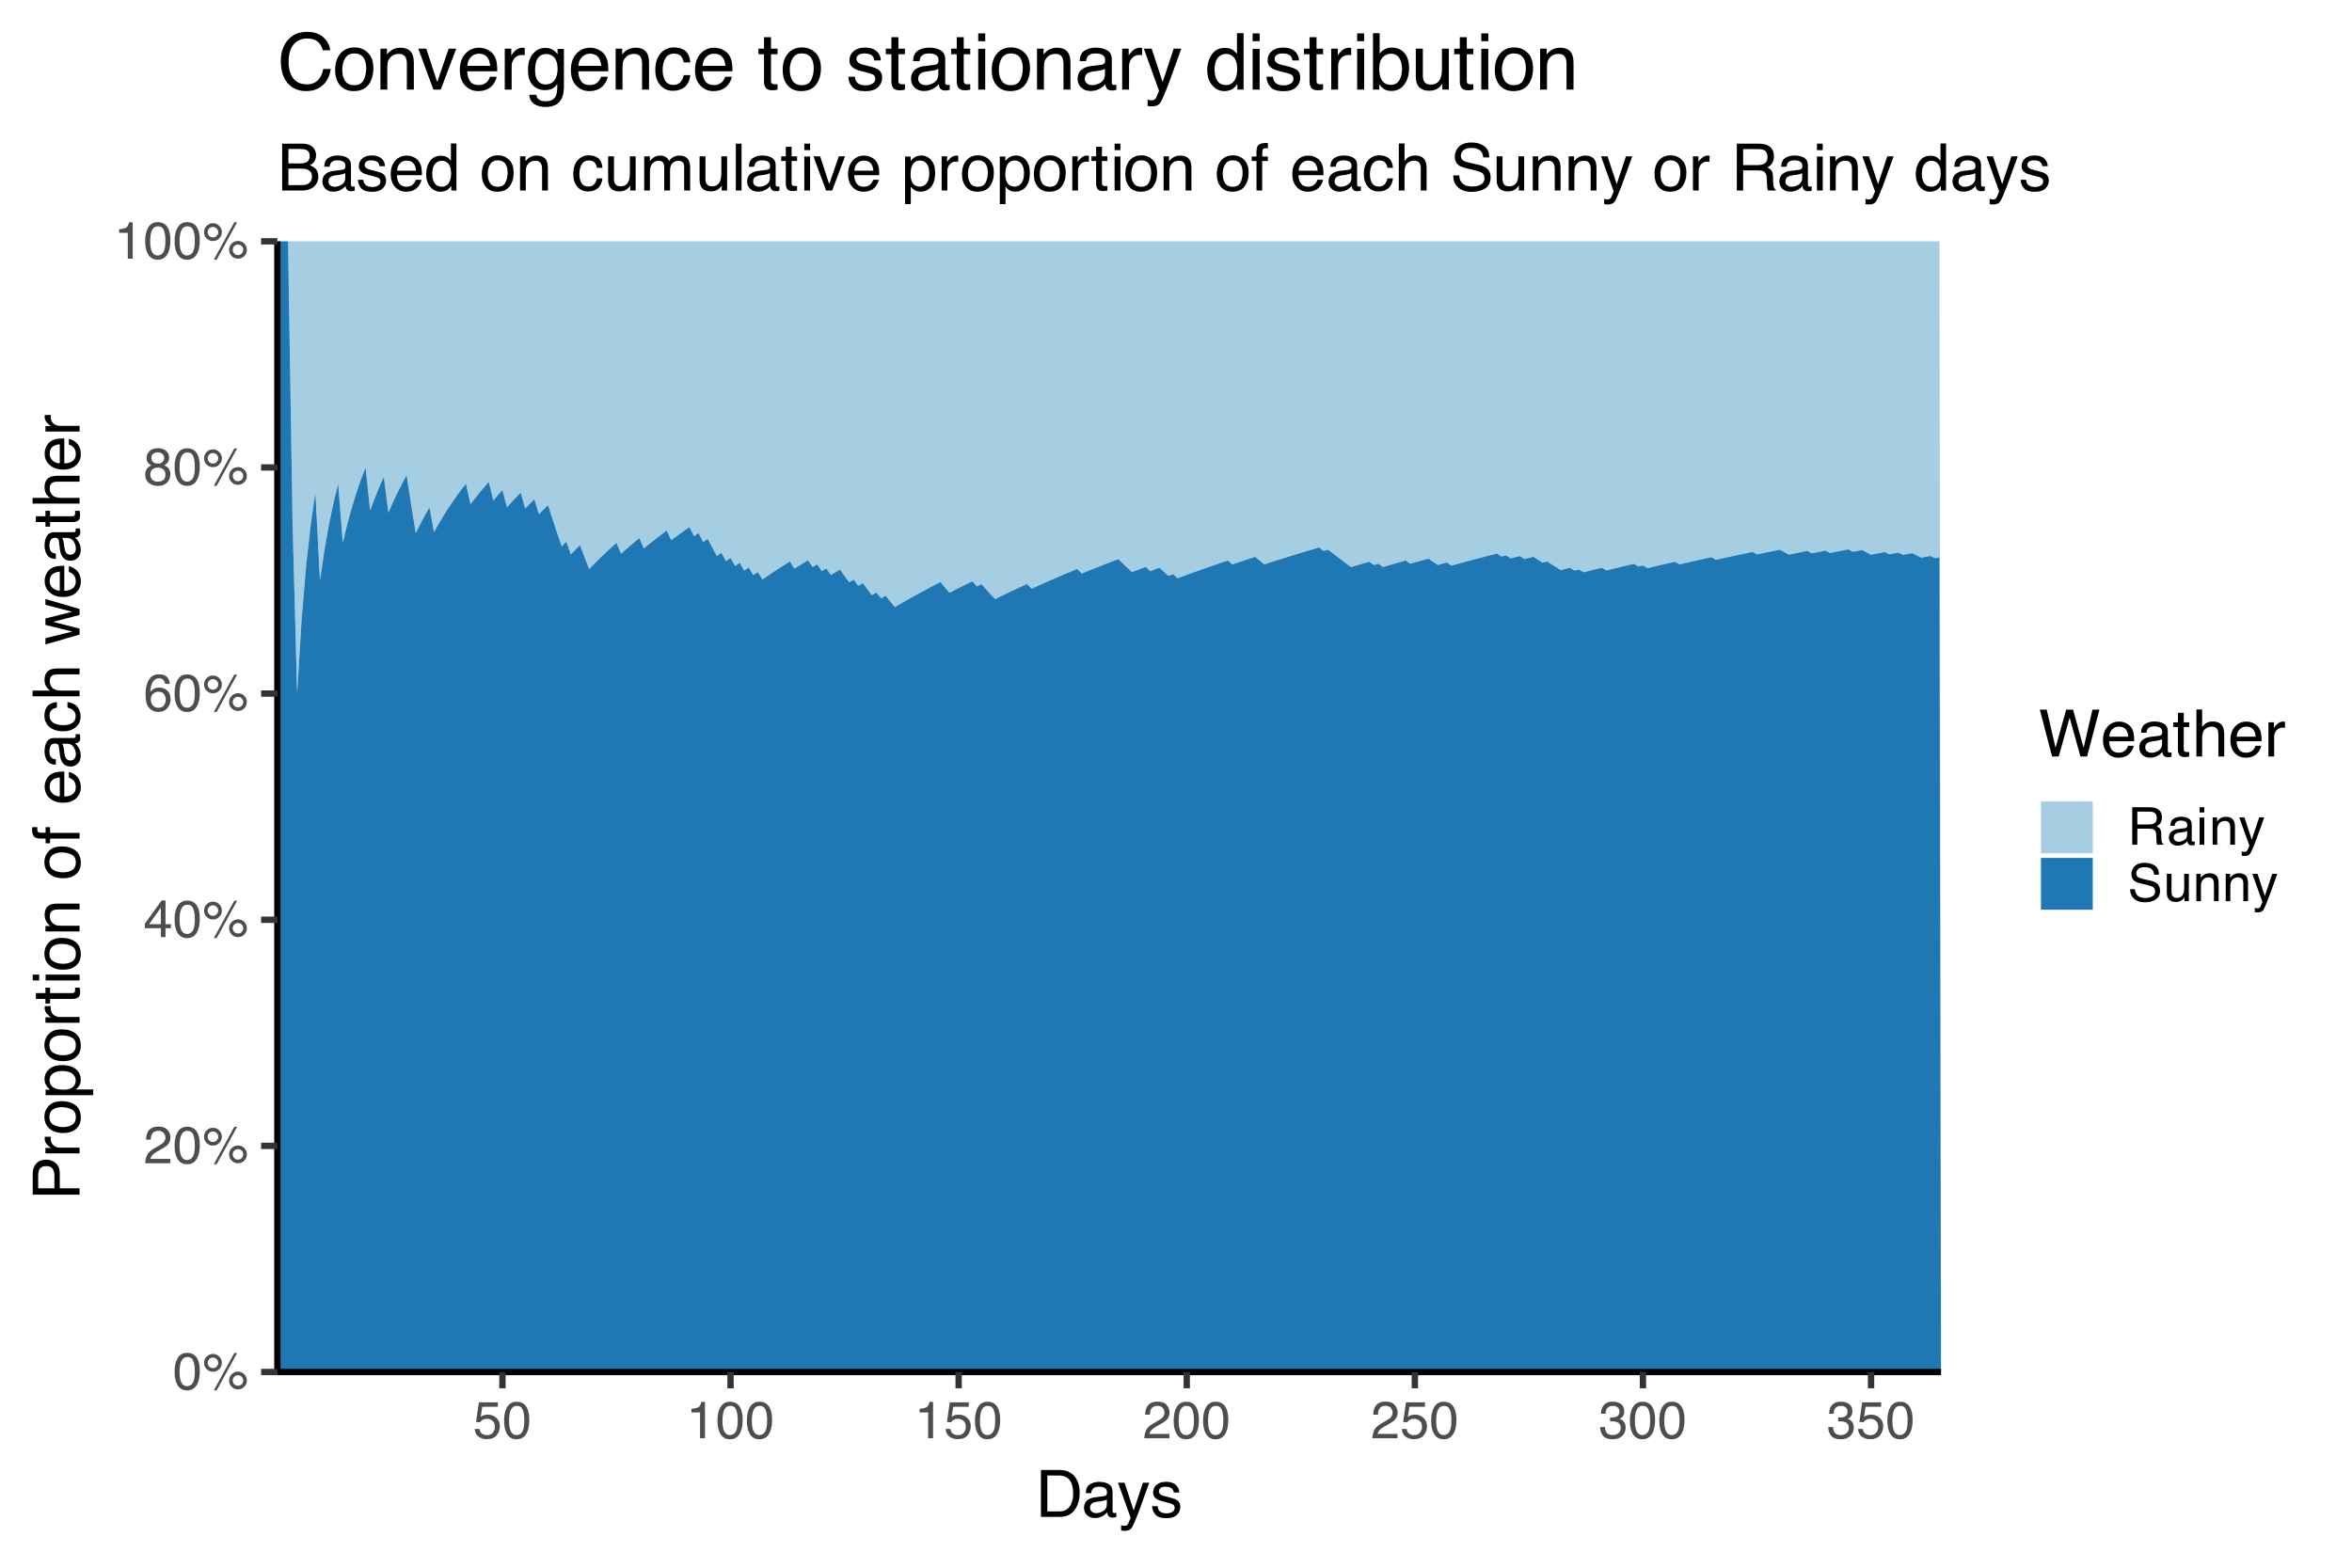 <?xml version="1.0" encoding="UTF-8"?>
<svg xmlns="http://www.w3.org/2000/svg" xmlns:xlink="http://www.w3.org/1999/xlink" width="720" height="480" viewBox="0 0 720 480">
<defs>
<g>
<g id="glyph-0-0">
<path d="M 0.516 0 L 0.516 -11.484 L 9.625 -11.484 L 9.625 0 Z M 8.188 -1.438 L 8.188 -10.047 L 1.953 -10.047 L 1.953 -1.438 Z M 8.188 -1.438 "/>
</g>
<g id="glyph-0-1">
<path d="M 4.328 -11.188 C 5.773 -11.188 6.82 -10.594 7.469 -9.406 C 7.969 -8.477 8.219 -7.211 8.219 -5.609 C 8.219 -4.086 7.992 -2.832 7.547 -1.844 C 6.891 -0.406 5.816 0.312 4.328 0.312 C 2.984 0.312 1.984 -0.273 1.328 -1.453 C 0.773 -2.422 0.5 -3.727 0.5 -5.375 C 0.5 -6.645 0.664 -7.734 1 -8.641 C 1.613 -10.336 2.723 -11.188 4.328 -11.188 Z M 4.312 -0.984 C 5.039 -0.984 5.617 -1.305 6.047 -1.953 C 6.484 -2.598 6.703 -3.801 6.703 -5.562 C 6.703 -6.832 6.547 -7.875 6.234 -8.688 C 5.922 -9.508 5.316 -9.922 4.422 -9.922 C 3.586 -9.922 2.977 -9.531 2.594 -8.75 C 2.219 -7.977 2.031 -6.832 2.031 -5.312 C 2.031 -4.176 2.148 -3.258 2.391 -2.562 C 2.766 -1.508 3.406 -0.984 4.312 -0.984 Z M 4.312 -0.984 "/>
</g>
<g id="glyph-0-2">
<path d="M 10.906 -5.438 C 11.656 -5.438 12.297 -5.172 12.828 -4.641 C 13.359 -4.109 13.625 -3.469 13.625 -2.719 C 13.625 -1.969 13.359 -1.328 12.828 -0.797 C 12.297 -0.266 11.656 0 10.906 0 C 10.156 0 9.516 -0.266 8.984 -0.797 C 8.453 -1.328 8.188 -1.969 8.188 -2.719 C 8.188 -3.469 8.453 -4.109 8.984 -4.641 C 9.516 -5.172 10.156 -5.438 10.906 -5.438 Z M 9.781 -11.141 L 10.641 -11.141 L 4.391 0.297 L 3.516 0.297 Z M 3.234 -6.516 C 3.68 -6.516 4.062 -6.672 4.375 -6.984 C 4.695 -7.305 4.859 -7.688 4.859 -8.125 C 4.859 -8.57 4.695 -8.953 4.375 -9.266 C 4.062 -9.578 3.68 -9.734 3.234 -9.734 C 2.797 -9.734 2.414 -9.578 2.094 -9.266 C 1.781 -8.953 1.625 -8.57 1.625 -8.125 C 1.625 -7.688 1.781 -7.305 2.094 -6.984 C 2.414 -6.672 2.797 -6.516 3.234 -6.516 Z M 3.234 -10.859 C 3.992 -10.859 4.641 -10.586 5.172 -10.047 C 5.703 -9.516 5.969 -8.875 5.969 -8.125 C 5.969 -7.375 5.703 -6.734 5.172 -6.203 C 4.641 -5.672 3.992 -5.406 3.234 -5.406 C 2.484 -5.406 1.844 -5.672 1.312 -6.203 C 0.781 -6.734 0.516 -7.375 0.516 -8.125 C 0.516 -8.875 0.781 -9.516 1.312 -10.047 C 1.844 -10.586 2.484 -10.859 3.234 -10.859 Z M 10.906 -1.109 C 11.352 -1.109 11.734 -1.266 12.047 -1.578 C 12.359 -1.898 12.516 -2.281 12.516 -2.719 C 12.516 -3.164 12.359 -3.547 12.047 -3.859 C 11.734 -4.172 11.352 -4.328 10.906 -4.328 C 10.457 -4.328 10.078 -4.172 9.766 -3.859 C 9.453 -3.547 9.297 -3.164 9.297 -2.719 C 9.297 -2.281 9.453 -1.898 9.766 -1.578 C 10.078 -1.266 10.457 -1.109 10.906 -1.109 Z M 10.906 -1.109 "/>
</g>
<g id="glyph-0-3">
<path d="M 0.5 0 C 0.551 -0.969 0.75 -1.805 1.094 -2.516 C 1.445 -3.234 2.125 -3.883 3.125 -4.469 L 4.625 -5.328 C 5.301 -5.723 5.773 -6.055 6.047 -6.328 C 6.473 -6.766 6.688 -7.258 6.688 -7.812 C 6.688 -8.469 6.488 -8.984 6.094 -9.359 C 5.707 -9.742 5.188 -9.938 4.531 -9.938 C 3.57 -9.938 2.906 -9.57 2.531 -8.844 C 2.332 -8.457 2.223 -7.914 2.203 -7.219 L 0.781 -7.219 C 0.789 -8.195 0.969 -8.992 1.312 -9.609 C 1.926 -10.691 3.004 -11.234 4.547 -11.234 C 5.828 -11.234 6.758 -10.883 7.344 -10.188 C 7.938 -9.5 8.234 -8.727 8.234 -7.875 C 8.234 -6.977 7.922 -6.211 7.297 -5.578 C 6.93 -5.211 6.273 -4.766 5.328 -4.234 L 4.266 -3.641 C 3.754 -3.359 3.352 -3.094 3.062 -2.844 C 2.539 -2.383 2.211 -1.879 2.078 -1.328 L 8.188 -1.328 L 8.188 0 Z M 0.5 0 "/>
</g>
<g id="glyph-0-4">
<path d="M 5.297 -3.969 L 5.297 -9.031 L 1.703 -3.969 Z M 5.312 0 L 5.312 -2.734 L 0.406 -2.734 L 0.406 -4.109 L 5.531 -11.219 L 6.719 -11.219 L 6.719 -3.969 L 8.375 -3.969 L 8.375 -2.734 L 6.719 -2.734 L 6.719 0 Z M 5.312 0 "/>
</g>
<g id="glyph-0-5">
<path d="M 4.688 -11.234 C 5.938 -11.234 6.805 -10.91 7.297 -10.266 C 7.785 -9.617 8.031 -8.953 8.031 -8.266 L 6.641 -8.266 C 6.555 -8.703 6.426 -9.047 6.25 -9.297 C 5.906 -9.766 5.391 -10 4.703 -10 C 3.922 -10 3.297 -9.633 2.828 -8.906 C 2.367 -8.188 2.113 -7.148 2.062 -5.797 C 2.383 -6.266 2.789 -6.617 3.281 -6.859 C 3.727 -7.066 4.227 -7.172 4.781 -7.172 C 5.719 -7.172 6.535 -6.867 7.234 -6.266 C 7.93 -5.672 8.281 -4.781 8.281 -3.594 C 8.281 -2.57 7.945 -1.664 7.281 -0.875 C 6.625 -0.094 5.68 0.297 4.453 0.297 C 3.41 0.297 2.508 -0.098 1.75 -0.891 C 0.988 -1.691 0.609 -3.035 0.609 -4.922 C 0.609 -6.305 0.773 -7.484 1.109 -8.453 C 1.766 -10.305 2.957 -11.234 4.688 -11.234 Z M 4.578 -0.969 C 5.316 -0.969 5.867 -1.211 6.234 -1.703 C 6.609 -2.203 6.797 -2.789 6.797 -3.469 C 6.797 -4.039 6.629 -4.586 6.297 -5.109 C 5.973 -5.629 5.379 -5.891 4.516 -5.891 C 3.91 -5.891 3.379 -5.688 2.922 -5.281 C 2.461 -4.883 2.234 -4.281 2.234 -3.469 C 2.234 -2.758 2.441 -2.164 2.859 -1.688 C 3.273 -1.207 3.848 -0.969 4.578 -0.969 Z M 4.578 -0.969 "/>
</g>
<g id="glyph-0-6">
<path d="M 4.359 -6.5 C 4.973 -6.5 5.453 -6.672 5.797 -7.016 C 6.148 -7.367 6.328 -7.785 6.328 -8.266 C 6.328 -8.68 6.16 -9.062 5.828 -9.406 C 5.492 -9.758 4.988 -9.938 4.312 -9.938 C 3.633 -9.938 3.145 -9.758 2.844 -9.406 C 2.539 -9.062 2.391 -8.656 2.391 -8.188 C 2.391 -7.656 2.582 -7.238 2.969 -6.938 C 3.363 -6.645 3.828 -6.5 4.359 -6.5 Z M 4.438 -0.969 C 5.094 -0.969 5.633 -1.141 6.062 -1.484 C 6.488 -1.836 6.703 -2.363 6.703 -3.062 C 6.703 -3.789 6.477 -4.344 6.031 -4.719 C 5.594 -5.094 5.031 -5.281 4.344 -5.281 C 3.664 -5.281 3.113 -5.086 2.688 -4.703 C 2.27 -4.316 2.062 -3.785 2.062 -3.109 C 2.062 -2.523 2.254 -2.02 2.641 -1.594 C 3.023 -1.176 3.625 -0.969 4.438 -0.969 Z M 2.438 -5.969 C 2.051 -6.133 1.75 -6.328 1.531 -6.547 C 1.113 -6.961 0.906 -7.504 0.906 -8.172 C 0.906 -9.004 1.207 -9.719 1.812 -10.312 C 2.414 -10.914 3.273 -11.219 4.391 -11.219 C 5.461 -11.219 6.301 -10.938 6.906 -10.375 C 7.52 -9.812 7.828 -9.148 7.828 -8.391 C 7.828 -7.691 7.648 -7.129 7.297 -6.703 C 7.098 -6.453 6.789 -6.211 6.375 -5.984 C 6.832 -5.766 7.195 -5.52 7.469 -5.25 C 7.957 -4.727 8.203 -4.051 8.203 -3.219 C 8.203 -2.227 7.867 -1.391 7.203 -0.703 C 6.547 -0.016 5.613 0.328 4.406 0.328 C 3.32 0.328 2.398 0.031 1.641 -0.562 C 0.891 -1.156 0.516 -2.016 0.516 -3.141 C 0.516 -3.805 0.676 -4.379 1 -4.859 C 1.32 -5.336 1.801 -5.707 2.438 -5.969 Z M 2.438 -5.969 "/>
</g>
<g id="glyph-0-7">
<path d="M 1.531 -7.922 L 1.531 -9 C 2.551 -9.102 3.258 -9.27 3.656 -9.5 C 4.062 -9.727 4.363 -10.273 4.562 -11.141 L 5.672 -11.141 L 5.672 0 L 4.172 0 L 4.172 -7.922 Z M 1.531 -7.922 "/>
</g>
<g id="glyph-0-8">
<path d="M 1.984 -2.859 C 2.078 -2.055 2.445 -1.5 3.094 -1.188 C 3.426 -1.031 3.812 -0.953 4.25 -0.953 C 5.082 -0.953 5.695 -1.219 6.094 -1.75 C 6.5 -2.281 6.703 -2.867 6.703 -3.516 C 6.703 -4.297 6.461 -4.898 5.984 -5.328 C 5.516 -5.754 4.945 -5.969 4.281 -5.969 C 3.789 -5.969 3.375 -5.875 3.031 -5.688 C 2.688 -5.5 2.391 -5.238 2.141 -4.906 L 0.922 -4.984 L 1.781 -11 L 7.594 -11 L 7.594 -9.641 L 2.828 -9.641 L 2.359 -6.531 C 2.617 -6.727 2.863 -6.879 3.094 -6.984 C 3.508 -7.148 3.992 -7.234 4.547 -7.234 C 5.566 -7.234 6.43 -6.898 7.141 -6.234 C 7.859 -5.578 8.219 -4.742 8.219 -3.734 C 8.219 -2.672 7.891 -1.734 7.234 -0.922 C 6.586 -0.117 5.547 0.281 4.109 0.281 C 3.203 0.281 2.395 0.023 1.688 -0.484 C 0.988 -1.004 0.598 -1.797 0.516 -2.859 Z M 1.984 -2.859 "/>
</g>
<g id="glyph-0-9">
<path d="M 4.156 0.312 C 2.832 0.312 1.875 -0.051 1.281 -0.781 C 0.688 -1.508 0.391 -2.395 0.391 -3.438 L 1.859 -3.438 C 1.922 -2.719 2.055 -2.191 2.266 -1.859 C 2.629 -1.273 3.285 -0.984 4.234 -0.984 C 4.973 -0.984 5.566 -1.18 6.016 -1.578 C 6.461 -1.973 6.688 -2.484 6.688 -3.109 C 6.688 -3.879 6.453 -4.414 5.984 -4.719 C 5.516 -5.031 4.859 -5.188 4.016 -5.188 C 3.922 -5.188 3.828 -5.18 3.734 -5.172 C 3.641 -5.172 3.539 -5.172 3.438 -5.172 L 3.438 -6.406 C 3.582 -6.395 3.703 -6.383 3.797 -6.375 C 3.898 -6.375 4.008 -6.375 4.125 -6.375 C 4.656 -6.375 5.086 -6.457 5.422 -6.625 C 6.016 -6.914 6.312 -7.438 6.312 -8.188 C 6.312 -8.738 6.113 -9.164 5.719 -9.469 C 5.32 -9.77 4.863 -9.922 4.344 -9.922 C 3.406 -9.922 2.754 -9.609 2.391 -8.984 C 2.191 -8.641 2.082 -8.148 2.062 -7.516 L 0.672 -7.516 C 0.672 -8.348 0.836 -9.055 1.172 -9.641 C 1.742 -10.68 2.75 -11.203 4.188 -11.203 C 5.332 -11.203 6.219 -10.945 6.844 -10.438 C 7.469 -9.938 7.781 -9.203 7.781 -8.234 C 7.781 -7.547 7.594 -6.988 7.219 -6.562 C 6.988 -6.301 6.691 -6.094 6.328 -5.938 C 6.922 -5.781 7.379 -5.469 7.703 -5 C 8.035 -4.539 8.203 -3.977 8.203 -3.312 C 8.203 -2.25 7.848 -1.379 7.141 -0.703 C 6.441 -0.023 5.445 0.312 4.156 0.312 Z M 4.156 0.312 "/>
</g>
<g id="glyph-0-10">
<path d="M 6.562 -6.219 C 7.289 -6.219 7.863 -6.363 8.281 -6.656 C 8.707 -6.945 8.922 -7.473 8.922 -8.234 C 8.922 -9.055 8.625 -9.613 8.031 -9.906 C 7.719 -10.062 7.297 -10.141 6.766 -10.141 L 2.969 -10.141 L 2.969 -6.219 Z M 1.406 -11.484 L 6.719 -11.484 C 7.594 -11.484 8.316 -11.352 8.891 -11.094 C 9.961 -10.602 10.5 -9.703 10.5 -8.391 C 10.5 -7.703 10.359 -7.141 10.078 -6.703 C 9.797 -6.266 9.398 -5.91 8.891 -5.641 C 9.336 -5.461 9.672 -5.223 9.891 -4.922 C 10.117 -4.629 10.25 -4.148 10.281 -3.484 L 10.328 -1.938 C 10.348 -1.5 10.383 -1.176 10.438 -0.969 C 10.531 -0.602 10.695 -0.367 10.938 -0.266 L 10.938 0 L 9.031 0 C 8.977 -0.102 8.938 -0.234 8.906 -0.391 C 8.875 -0.547 8.848 -0.848 8.828 -1.297 L 8.734 -3.203 C 8.703 -3.953 8.426 -4.457 7.906 -4.719 C 7.602 -4.852 7.133 -4.922 6.5 -4.922 L 2.969 -4.922 L 2.969 0 L 1.406 0 Z M 1.406 -11.484 "/>
</g>
<g id="glyph-0-11">
<path d="M 2.109 -2.234 C 2.109 -1.828 2.254 -1.504 2.547 -1.266 C 2.848 -1.035 3.203 -0.922 3.609 -0.922 C 4.109 -0.922 4.586 -1.035 5.047 -1.266 C 5.828 -1.641 6.219 -2.258 6.219 -3.125 L 6.219 -4.266 C 6.051 -4.148 5.832 -4.055 5.562 -3.984 C 5.289 -3.91 5.023 -3.859 4.766 -3.828 L 3.906 -3.719 C 3.395 -3.656 3.016 -3.551 2.766 -3.406 C 2.328 -3.156 2.109 -2.766 2.109 -2.234 Z M 5.516 -5.078 C 5.836 -5.117 6.055 -5.254 6.172 -5.484 C 6.234 -5.609 6.266 -5.785 6.266 -6.016 C 6.266 -6.492 6.094 -6.844 5.75 -7.062 C 5.406 -7.281 4.914 -7.391 4.281 -7.391 C 3.551 -7.391 3.031 -7.191 2.719 -6.797 C 2.551 -6.578 2.441 -6.25 2.391 -5.812 L 1.078 -5.812 C 1.098 -6.844 1.43 -7.562 2.078 -7.969 C 2.723 -8.375 3.469 -8.578 4.312 -8.578 C 5.301 -8.578 6.102 -8.391 6.719 -8.016 C 7.32 -7.641 7.625 -7.055 7.625 -6.266 L 7.625 -1.438 C 7.625 -1.289 7.656 -1.172 7.719 -1.078 C 7.781 -0.992 7.906 -0.953 8.094 -0.953 C 8.156 -0.953 8.223 -0.957 8.297 -0.969 C 8.379 -0.977 8.469 -0.988 8.562 -1 L 8.562 0.047 C 8.344 0.109 8.176 0.145 8.062 0.156 C 7.945 0.176 7.789 0.188 7.594 0.188 C 7.102 0.188 6.75 0.008 6.531 -0.344 C 6.414 -0.52 6.336 -0.773 6.297 -1.109 C 6.004 -0.734 5.586 -0.406 5.047 -0.125 C 4.516 0.145 3.926 0.281 3.281 0.281 C 2.508 0.281 1.875 0.047 1.375 -0.422 C 0.883 -0.898 0.641 -1.492 0.641 -2.203 C 0.641 -2.973 0.879 -3.57 1.359 -4 C 1.848 -4.426 2.488 -4.691 3.281 -4.797 Z M 4.359 -8.578 Z M 4.359 -8.578 "/>
</g>
<g id="glyph-0-12">
<path d="M 1.031 -8.328 L 2.469 -8.328 L 2.469 0 L 1.031 0 Z M 1.031 -11.484 L 2.469 -11.484 L 2.469 -9.891 L 1.031 -9.891 Z M 1.031 -11.484 "/>
</g>
<g id="glyph-0-13">
<path d="M 1.031 -8.375 L 2.375 -8.375 L 2.375 -7.188 C 2.77 -7.676 3.188 -8.023 3.625 -8.234 C 4.07 -8.453 4.566 -8.562 5.109 -8.562 C 6.297 -8.562 7.098 -8.145 7.516 -7.312 C 7.742 -6.863 7.859 -6.219 7.859 -5.375 L 7.859 0 L 6.422 0 L 6.422 -5.281 C 6.422 -5.789 6.348 -6.203 6.203 -6.516 C 5.953 -7.035 5.5 -7.297 4.844 -7.297 C 4.508 -7.297 4.234 -7.258 4.016 -7.188 C 3.629 -7.07 3.289 -6.844 3 -6.5 C 2.77 -6.227 2.617 -5.941 2.547 -5.641 C 2.473 -5.348 2.438 -4.93 2.438 -4.391 L 2.438 0 L 1.031 0 Z M 4.344 -8.578 Z M 4.344 -8.578 "/>
</g>
<g id="glyph-0-14">
<path d="M 6.266 -8.375 L 7.812 -8.375 C 7.613 -7.832 7.176 -6.609 6.5 -4.703 C 5.988 -3.266 5.562 -2.094 5.219 -1.188 C 4.406 0.957 3.832 2.266 3.5 2.734 C 3.164 3.203 2.594 3.438 1.781 3.438 C 1.582 3.438 1.426 3.426 1.312 3.406 C 1.207 3.395 1.078 3.367 0.922 3.328 L 0.922 2.047 C 1.172 2.109 1.348 2.145 1.453 2.156 C 1.566 2.176 1.664 2.188 1.75 2.188 C 2.008 2.188 2.195 2.145 2.312 2.062 C 2.438 1.977 2.539 1.875 2.625 1.75 C 2.656 1.707 2.75 1.492 2.906 1.109 C 3.07 0.723 3.191 0.438 3.266 0.25 L 0.172 -8.375 L 1.766 -8.375 L 4 -1.562 Z M 4 -8.578 Z M 4 -8.578 "/>
</g>
<g id="glyph-0-15">
<path d="M 2.234 -3.703 C 2.273 -3.055 2.43 -2.531 2.703 -2.125 C 3.211 -1.363 4.117 -0.984 5.422 -0.984 C 6.004 -0.984 6.535 -1.066 7.016 -1.234 C 7.941 -1.555 8.406 -2.133 8.406 -2.969 C 8.406 -3.594 8.211 -4.035 7.828 -4.297 C 7.43 -4.555 6.812 -4.785 5.969 -4.984 L 4.406 -5.328 C 3.395 -5.555 2.676 -5.812 2.25 -6.094 C 1.52 -6.57 1.156 -7.285 1.156 -8.234 C 1.156 -9.266 1.508 -10.109 2.219 -10.766 C 2.938 -11.43 3.953 -11.766 5.266 -11.766 C 6.461 -11.766 7.484 -11.473 8.328 -10.891 C 9.172 -10.316 9.594 -9.391 9.594 -8.109 L 8.125 -8.109 C 8.051 -8.723 7.883 -9.195 7.625 -9.531 C 7.156 -10.125 6.352 -10.422 5.219 -10.422 C 4.301 -10.422 3.641 -10.227 3.234 -9.844 C 2.836 -9.457 2.641 -9.008 2.641 -8.5 C 2.641 -7.938 2.875 -7.523 3.344 -7.266 C 3.645 -7.098 4.336 -6.891 5.422 -6.641 L 7.031 -6.281 C 7.812 -6.102 8.41 -5.859 8.828 -5.547 C 9.555 -5.016 9.922 -4.238 9.922 -3.219 C 9.922 -1.945 9.457 -1.035 8.531 -0.484 C 7.613 0.066 6.539 0.344 5.312 0.344 C 3.883 0.344 2.77 -0.023 1.969 -0.766 C 1.156 -1.484 0.758 -2.461 0.781 -3.703 Z M 5.375 -11.797 Z M 5.375 -11.797 "/>
</g>
<g id="glyph-0-16">
<path d="M 2.438 -8.375 L 2.438 -2.812 C 2.438 -2.383 2.504 -2.035 2.641 -1.766 C 2.891 -1.266 3.359 -1.016 4.047 -1.016 C 5.023 -1.016 5.691 -1.453 6.047 -2.328 C 6.234 -2.797 6.328 -3.441 6.328 -4.266 L 6.328 -8.375 L 7.734 -8.375 L 7.734 0 L 6.406 0 L 6.422 -1.234 C 6.242 -0.922 6.02 -0.656 5.75 -0.438 C 5.207 0.008 4.555 0.234 3.797 0.234 C 2.598 0.234 1.785 -0.164 1.359 -0.969 C 1.117 -1.395 1 -1.969 1 -2.688 L 1 -8.375 Z M 4.375 -8.578 Z M 4.375 -8.578 "/>
</g>
<g id="glyph-1-0">
<path d="M 0.641 0 L 0.641 -14.344 L 12.031 -14.344 L 12.031 0 Z M 10.234 -1.797 L 10.234 -12.547 L 2.438 -12.547 L 2.438 -1.797 Z M 10.234 -1.797 "/>
</g>
<g id="glyph-1-1">
<path d="M 7.031 -1.656 C 7.688 -1.656 8.227 -1.723 8.656 -1.859 C 9.406 -2.117 10.023 -2.609 10.516 -3.328 C 10.891 -3.91 11.164 -4.656 11.344 -5.562 C 11.438 -6.102 11.484 -6.602 11.484 -7.062 C 11.484 -8.844 11.129 -10.223 10.422 -11.203 C 9.711 -12.18 8.578 -12.672 7.016 -12.672 L 3.562 -12.672 L 3.562 -1.656 Z M 1.609 -14.344 L 7.422 -14.344 C 9.391 -14.344 10.922 -13.645 12.016 -12.25 C 12.984 -10.988 13.469 -9.367 13.469 -7.391 C 13.469 -5.867 13.18 -4.492 12.609 -3.266 C 11.598 -1.086 9.863 0 7.406 0 L 1.609 0 Z M 1.609 -14.344 "/>
</g>
<g id="glyph-1-2">
<path d="M 2.641 -2.781 C 2.641 -2.27 2.82 -1.867 3.188 -1.578 C 3.562 -1.285 4.004 -1.141 4.516 -1.141 C 5.129 -1.141 5.727 -1.285 6.312 -1.578 C 7.289 -2.047 7.781 -2.82 7.781 -3.906 L 7.781 -5.328 C 7.562 -5.191 7.281 -5.078 6.938 -4.984 C 6.602 -4.891 6.273 -4.82 5.953 -4.781 L 4.891 -4.656 C 4.242 -4.562 3.766 -4.426 3.453 -4.25 C 2.91 -3.945 2.641 -3.457 2.641 -2.781 Z M 6.891 -6.344 C 7.297 -6.395 7.566 -6.562 7.703 -6.844 C 7.785 -7 7.828 -7.223 7.828 -7.516 C 7.828 -8.117 7.613 -8.555 7.188 -8.828 C 6.758 -9.098 6.148 -9.234 5.359 -9.234 C 4.43 -9.234 3.781 -8.984 3.406 -8.484 C 3.188 -8.211 3.047 -7.805 2.984 -7.266 L 1.344 -7.266 C 1.375 -8.555 1.789 -9.453 2.594 -9.953 C 3.395 -10.461 4.328 -10.719 5.391 -10.719 C 6.617 -10.719 7.617 -10.484 8.391 -10.016 C 9.148 -9.547 9.531 -8.816 9.531 -7.828 L 9.531 -1.797 C 9.531 -1.617 9.566 -1.473 9.641 -1.359 C 9.711 -1.242 9.875 -1.188 10.125 -1.188 C 10.195 -1.188 10.281 -1.191 10.375 -1.203 C 10.477 -1.211 10.582 -1.227 10.688 -1.25 L 10.688 0.047 C 10.414 0.129 10.207 0.176 10.062 0.188 C 9.926 0.207 9.734 0.219 9.484 0.219 C 8.879 0.219 8.441 0.004 8.172 -0.422 C 8.023 -0.648 7.922 -0.973 7.859 -1.391 C 7.504 -0.922 6.988 -0.508 6.312 -0.156 C 5.645 0.188 4.91 0.359 4.109 0.359 C 3.129 0.359 2.332 0.062 1.719 -0.531 C 1.102 -1.125 0.797 -1.863 0.797 -2.75 C 0.797 -3.719 1.098 -4.469 1.703 -5 C 2.316 -5.531 3.113 -5.859 4.094 -5.984 Z M 5.438 -10.719 Z M 5.438 -10.719 "/>
</g>
<g id="glyph-1-3">
<path d="M 7.828 -10.453 L 9.766 -10.453 C 9.516 -9.785 8.961 -8.258 8.109 -5.875 C 7.473 -4.07 6.941 -2.602 6.516 -1.469 C 5.492 1.195 4.773 2.82 4.359 3.406 C 3.941 3.988 3.227 4.281 2.219 4.281 C 1.969 4.281 1.773 4.27 1.641 4.25 C 1.516 4.238 1.352 4.207 1.156 4.156 L 1.156 2.547 C 1.457 2.629 1.676 2.68 1.812 2.703 C 1.945 2.723 2.066 2.734 2.172 2.734 C 2.504 2.734 2.742 2.676 2.891 2.562 C 3.047 2.457 3.176 2.328 3.281 2.172 C 3.312 2.117 3.426 1.852 3.625 1.375 C 3.832 0.895 3.984 0.535 4.078 0.297 L 0.203 -10.453 L 2.203 -10.453 L 5 -1.938 Z M 4.984 -10.719 Z M 4.984 -10.719 "/>
</g>
<g id="glyph-1-4">
<path d="M 2.328 -3.281 C 2.379 -2.695 2.531 -2.25 2.781 -1.938 C 3.219 -1.363 3.984 -1.078 5.078 -1.078 C 5.734 -1.078 6.305 -1.219 6.797 -1.5 C 7.297 -1.789 7.547 -2.234 7.547 -2.828 C 7.547 -3.273 7.344 -3.613 6.938 -3.844 C 6.688 -3.988 6.188 -4.156 5.438 -4.344 L 4.047 -4.703 C 3.148 -4.922 2.492 -5.164 2.078 -5.438 C 1.316 -5.914 0.938 -6.57 0.938 -7.406 C 0.938 -8.395 1.289 -9.195 2 -9.812 C 2.719 -10.426 3.68 -10.734 4.891 -10.734 C 6.461 -10.734 7.598 -10.27 8.297 -9.344 C 8.734 -8.758 8.941 -8.129 8.922 -7.453 L 7.266 -7.453 C 7.234 -7.848 7.094 -8.207 6.844 -8.531 C 6.438 -9 5.738 -9.234 4.75 -9.234 C 4.082 -9.234 3.578 -9.102 3.234 -8.844 C 2.891 -8.594 2.719 -8.258 2.719 -7.844 C 2.719 -7.383 2.945 -7.02 3.406 -6.75 C 3.664 -6.582 4.047 -6.438 4.547 -6.312 L 5.719 -6.031 C 6.977 -5.727 7.82 -5.43 8.25 -5.141 C 8.938 -4.691 9.281 -3.988 9.281 -3.031 C 9.281 -2.094 8.926 -1.285 8.219 -0.609 C 7.508 0.066 6.43 0.406 4.984 0.406 C 3.43 0.406 2.332 0.051 1.688 -0.656 C 1.039 -1.363 0.691 -2.238 0.641 -3.281 Z M 4.938 -10.719 Z M 4.938 -10.719 "/>
</g>
<g id="glyph-1-5">
<path d="M 2.469 -14.344 L 5.172 -2.672 L 8.422 -14.344 L 10.531 -14.344 L 13.766 -2.672 L 16.469 -14.344 L 18.609 -14.344 L 14.828 0 L 12.797 0 L 9.484 -11.891 L 6.156 0 L 4.109 0 L 0.359 -14.344 Z M 2.469 -14.344 "/>
</g>
<g id="glyph-1-6">
<path d="M 5.641 -10.688 C 6.391 -10.688 7.109 -10.516 7.797 -10.172 C 8.492 -9.828 9.023 -9.375 9.391 -8.812 C 9.742 -8.289 9.977 -7.676 10.094 -6.969 C 10.195 -6.488 10.25 -5.723 10.25 -4.672 L 2.594 -4.672 C 2.625 -3.609 2.875 -2.754 3.344 -2.109 C 3.812 -1.473 4.535 -1.156 5.516 -1.156 C 6.43 -1.156 7.164 -1.457 7.719 -2.062 C 8.031 -2.414 8.25 -2.82 8.375 -3.281 L 10.109 -3.281 C 10.066 -2.895 9.914 -2.469 9.656 -2 C 9.395 -1.531 9.109 -1.145 8.797 -0.844 C 8.254 -0.32 7.594 0.031 6.812 0.219 C 6.383 0.32 5.906 0.375 5.375 0.375 C 4.07 0.375 2.969 -0.098 2.062 -1.047 C 1.156 -1.992 0.703 -3.32 0.703 -5.031 C 0.703 -6.707 1.156 -8.066 2.062 -9.109 C 2.977 -10.16 4.172 -10.688 5.641 -10.688 Z M 8.453 -6.062 C 8.379 -6.82 8.211 -7.43 7.953 -7.891 C 7.473 -8.734 6.664 -9.156 5.531 -9.156 C 4.727 -9.156 4.051 -8.863 3.5 -8.281 C 2.957 -7.695 2.672 -6.957 2.641 -6.062 Z M 5.484 -10.719 Z M 5.484 -10.719 "/>
</g>
<g id="glyph-1-7">
<path d="M 1.641 -13.375 L 3.422 -13.375 L 3.422 -10.453 L 5.094 -10.453 L 5.094 -9.031 L 3.422 -9.031 L 3.422 -2.203 C 3.422 -1.836 3.547 -1.594 3.797 -1.469 C 3.93 -1.395 4.156 -1.359 4.469 -1.359 C 4.551 -1.359 4.641 -1.359 4.734 -1.359 C 4.836 -1.367 4.957 -1.379 5.094 -1.391 L 5.094 0 C 4.883 0.062 4.672 0.102 4.453 0.125 C 4.234 0.156 4 0.172 3.75 0.172 C 2.926 0.172 2.367 -0.035 2.078 -0.453 C 1.785 -0.879 1.641 -1.426 1.641 -2.094 L 1.641 -9.031 L 0.219 -9.031 L 0.219 -10.453 L 1.641 -10.453 Z M 1.641 -13.375 "/>
</g>
<g id="glyph-1-8">
<path d="M 1.297 -14.391 L 3.047 -14.391 L 3.047 -9.047 C 3.461 -9.566 3.836 -9.938 4.172 -10.156 C 4.734 -10.531 5.441 -10.719 6.297 -10.719 C 7.805 -10.719 8.832 -10.188 9.375 -9.125 C 9.664 -8.539 9.812 -7.734 9.812 -6.703 L 9.812 0 L 8.016 0 L 8.016 -6.594 C 8.016 -7.363 7.914 -7.926 7.719 -8.281 C 7.395 -8.852 6.797 -9.141 5.922 -9.141 C 5.191 -9.141 4.531 -8.891 3.938 -8.391 C 3.344 -7.891 3.047 -6.941 3.047 -5.547 L 3.047 0 L 1.297 0 Z M 1.297 -14.391 "/>
</g>
<g id="glyph-1-9">
<path d="M 1.344 -10.453 L 3.016 -10.453 L 3.016 -8.656 C 3.148 -9.008 3.484 -9.438 4.016 -9.938 C 4.547 -10.438 5.16 -10.688 5.859 -10.688 C 5.891 -10.688 5.941 -10.68 6.016 -10.672 C 6.098 -10.672 6.234 -10.66 6.422 -10.641 L 6.422 -8.797 C 6.316 -8.805 6.219 -8.816 6.125 -8.828 C 6.039 -8.836 5.945 -8.844 5.844 -8.844 C 4.957 -8.844 4.273 -8.555 3.797 -7.984 C 3.328 -7.41 3.094 -6.754 3.094 -6.016 L 3.094 0 L 1.344 0 Z M 1.344 -10.453 "/>
</g>
<g id="glyph-1-10">
<path d="M 6.922 -8.281 C 7.734 -8.281 8.367 -8.395 8.828 -8.625 C 9.547 -8.977 9.906 -9.625 9.906 -10.562 C 9.906 -11.5 9.523 -12.129 8.766 -12.453 C 8.328 -12.629 7.688 -12.719 6.844 -12.719 L 3.375 -12.719 L 3.375 -8.281 Z M 7.562 -1.656 C 8.758 -1.656 9.613 -2.004 10.125 -2.703 C 10.438 -3.129 10.594 -3.656 10.594 -4.281 C 10.594 -5.32 10.129 -6.031 9.203 -6.406 C 8.703 -6.602 8.047 -6.703 7.234 -6.703 L 3.375 -6.703 L 3.375 -1.656 Z M 1.469 -14.344 L 7.641 -14.344 C 9.316 -14.344 10.508 -13.844 11.219 -12.844 C 11.633 -12.25 11.844 -11.566 11.844 -10.797 C 11.844 -9.891 11.586 -9.145 11.078 -8.562 C 10.805 -8.258 10.422 -7.977 9.922 -7.719 C 10.66 -7.445 11.211 -7.133 11.578 -6.781 C 12.223 -6.156 12.547 -5.289 12.547 -4.188 C 12.547 -3.258 12.254 -2.426 11.672 -1.688 C 10.805 -0.562 9.43 0 7.547 0 L 1.469 0 Z M 1.469 -14.344 "/>
</g>
<g id="glyph-1-11">
<path d="M 2.406 -5.109 C 2.406 -3.984 2.641 -3.039 3.109 -2.281 C 3.586 -1.531 4.352 -1.156 5.406 -1.156 C 6.219 -1.156 6.883 -1.504 7.406 -2.203 C 7.926 -2.91 8.188 -3.914 8.188 -5.219 C 8.188 -6.539 7.914 -7.52 7.375 -8.156 C 6.844 -8.789 6.176 -9.109 5.375 -9.109 C 4.488 -9.109 3.77 -8.77 3.219 -8.094 C 2.676 -7.414 2.406 -6.422 2.406 -5.109 Z M 5.047 -10.641 C 5.848 -10.641 6.52 -10.473 7.062 -10.141 C 7.375 -9.941 7.727 -9.598 8.125 -9.109 L 8.125 -14.391 L 9.812 -14.391 L 9.812 0 L 8.234 0 L 8.234 -1.453 C 7.828 -0.805 7.344 -0.336 6.781 -0.047 C 6.219 0.234 5.578 0.375 4.859 0.375 C 3.691 0.375 2.68 -0.113 1.828 -1.094 C 0.973 -2.07 0.547 -3.379 0.547 -5.016 C 0.547 -6.535 0.93 -7.852 1.703 -8.969 C 2.484 -10.082 3.598 -10.641 5.047 -10.641 Z M 5.047 -10.641 "/>
</g>
<g id="glyph-1-12">
</g>
<g id="glyph-1-13">
<path d="M 5.438 -1.141 C 6.602 -1.141 7.398 -1.578 7.828 -2.453 C 8.266 -3.336 8.484 -4.32 8.484 -5.406 C 8.484 -6.375 8.328 -7.164 8.016 -7.781 C 7.523 -8.75 6.672 -9.234 5.453 -9.234 C 4.379 -9.234 3.598 -8.82 3.109 -8 C 2.629 -7.176 2.391 -6.188 2.391 -5.031 C 2.391 -3.914 2.629 -2.988 3.109 -2.25 C 3.598 -1.508 4.375 -1.141 5.438 -1.141 Z M 5.516 -10.766 C 6.859 -10.766 7.992 -10.312 8.922 -9.406 C 9.859 -8.508 10.328 -7.191 10.328 -5.453 C 10.328 -3.766 9.914 -2.367 9.094 -1.266 C 8.27 -0.172 7 0.375 5.281 0.375 C 3.832 0.375 2.688 -0.109 1.844 -1.078 C 1 -2.055 0.578 -3.363 0.578 -5 C 0.578 -6.758 1.02 -8.16 1.906 -9.203 C 2.801 -10.242 4.004 -10.766 5.516 -10.766 Z M 5.453 -10.719 Z M 5.453 -10.719 "/>
</g>
<g id="glyph-1-14">
<path d="M 1.297 -10.453 L 2.953 -10.453 L 2.953 -8.969 C 3.453 -9.582 3.977 -10.02 4.531 -10.281 C 5.082 -10.551 5.695 -10.688 6.375 -10.688 C 7.863 -10.688 8.867 -10.172 9.391 -9.141 C 9.672 -8.578 9.812 -7.766 9.812 -6.703 L 9.812 0 L 8.031 0 L 8.031 -6.594 C 8.031 -7.227 7.938 -7.742 7.75 -8.141 C 7.438 -8.785 6.867 -9.109 6.047 -9.109 C 5.629 -9.109 5.285 -9.066 5.016 -8.984 C 4.535 -8.836 4.113 -8.551 3.75 -8.125 C 3.457 -7.781 3.266 -7.422 3.172 -7.047 C 3.086 -6.68 3.047 -6.16 3.047 -5.484 L 3.047 0 L 1.297 0 Z M 5.422 -10.719 Z M 5.422 -10.719 "/>
</g>
<g id="glyph-1-15">
<path d="M 5.328 -10.766 C 6.504 -10.766 7.461 -10.477 8.203 -9.906 C 8.941 -9.332 9.383 -8.344 9.531 -6.938 L 7.828 -6.938 C 7.723 -7.582 7.484 -8.117 7.109 -8.547 C 6.734 -8.973 6.141 -9.188 5.328 -9.188 C 4.203 -9.188 3.398 -8.641 2.922 -7.547 C 2.609 -6.836 2.453 -5.961 2.453 -4.922 C 2.453 -3.867 2.672 -2.984 3.109 -2.266 C 3.555 -1.555 4.254 -1.203 5.203 -1.203 C 5.93 -1.203 6.508 -1.426 6.938 -1.875 C 7.363 -2.32 7.66 -2.93 7.828 -3.703 L 9.531 -3.703 C 9.332 -2.316 8.844 -1.301 8.062 -0.656 C 7.281 -0.02 6.281 0.297 5.062 0.297 C 3.695 0.297 2.609 -0.203 1.797 -1.203 C 0.984 -2.203 0.578 -3.445 0.578 -4.938 C 0.578 -6.781 1.02 -8.211 1.906 -9.234 C 2.801 -10.254 3.941 -10.766 5.328 -10.766 Z M 5.047 -10.719 Z M 5.047 -10.719 "/>
</g>
<g id="glyph-1-16">
<path d="M 3.047 -10.453 L 3.047 -3.516 C 3.047 -2.984 3.129 -2.547 3.297 -2.203 C 3.609 -1.578 4.191 -1.266 5.047 -1.266 C 6.273 -1.266 7.109 -1.812 7.547 -2.906 C 7.785 -3.5 7.906 -4.305 7.906 -5.328 L 7.906 -10.453 L 9.672 -10.453 L 9.672 0 L 8.016 0 L 8.031 -1.547 C 7.801 -1.148 7.516 -0.812 7.172 -0.531 C 6.504 0.008 5.691 0.281 4.734 0.281 C 3.242 0.281 2.227 -0.219 1.688 -1.219 C 1.395 -1.75 1.25 -2.457 1.25 -3.344 L 1.25 -10.453 Z M 5.453 -10.719 Z M 5.453 -10.719 "/>
</g>
<g id="glyph-1-17">
<path d="M 1.297 -10.453 L 3.031 -10.453 L 3.031 -8.969 C 3.445 -9.488 3.82 -9.863 4.156 -10.094 C 4.738 -10.488 5.398 -10.688 6.141 -10.688 C 6.973 -10.688 7.641 -10.484 8.141 -10.078 C 8.43 -9.848 8.691 -9.504 8.922 -9.047 C 9.316 -9.609 9.773 -10.02 10.297 -10.281 C 10.828 -10.551 11.422 -10.688 12.078 -10.688 C 13.484 -10.688 14.441 -10.18 14.953 -9.172 C 15.223 -8.617 15.359 -7.883 15.359 -6.969 L 15.359 0 L 13.531 0 L 13.531 -7.266 C 13.531 -7.961 13.352 -8.441 13 -8.703 C 12.656 -8.961 12.234 -9.094 11.734 -9.094 C 11.047 -9.094 10.453 -8.859 9.953 -8.391 C 9.453 -7.93 9.203 -7.16 9.203 -6.078 L 9.203 0 L 7.422 0 L 7.422 -6.828 C 7.422 -7.535 7.336 -8.051 7.172 -8.375 C 6.898 -8.863 6.398 -9.109 5.672 -9.109 C 5.004 -9.109 4.398 -8.848 3.859 -8.328 C 3.316 -7.816 3.047 -6.891 3.047 -5.547 L 3.047 0 L 1.297 0 Z M 1.297 -10.453 "/>
</g>
<g id="glyph-1-18">
<path d="M 1.344 -14.344 L 3.094 -14.344 L 3.094 0 L 1.344 0 Z M 1.344 -14.344 "/>
</g>
<g id="glyph-1-19">
<path d="M 1.297 -10.406 L 3.078 -10.406 L 3.078 0 L 1.297 0 Z M 1.297 -14.344 L 3.078 -14.344 L 3.078 -12.359 L 1.297 -12.359 Z M 1.297 -14.344 "/>
</g>
<g id="glyph-1-20">
<path d="M 2.156 -10.453 L 4.938 -1.938 L 7.859 -10.453 L 9.781 -10.453 L 5.844 0 L 3.969 0 L 0.109 -10.453 Z M 2.156 -10.453 "/>
</g>
<g id="glyph-1-21">
<path d="M 5.703 -1.188 C 6.523 -1.188 7.207 -1.531 7.75 -2.219 C 8.289 -2.906 8.562 -3.93 8.562 -5.297 C 8.562 -6.129 8.441 -6.844 8.203 -7.438 C 7.742 -8.594 6.91 -9.172 5.703 -9.172 C 4.484 -9.172 3.648 -8.562 3.203 -7.344 C 2.961 -6.695 2.844 -5.867 2.844 -4.859 C 2.844 -4.055 2.961 -3.367 3.203 -2.797 C 3.66 -1.723 4.492 -1.188 5.703 -1.188 Z M 1.156 -10.406 L 2.859 -10.406 L 2.859 -9.031 C 3.211 -9.5 3.598 -9.863 4.016 -10.125 C 4.609 -10.52 5.305 -10.719 6.109 -10.719 C 7.285 -10.719 8.285 -10.258 9.109 -9.344 C 9.941 -8.438 10.359 -7.141 10.359 -5.453 C 10.359 -3.18 9.766 -1.555 8.578 -0.578 C 7.816 0.047 6.938 0.359 5.938 0.359 C 5.145 0.359 4.484 0.18 3.953 -0.172 C 3.641 -0.359 3.289 -0.691 2.906 -1.172 L 2.906 4.172 L 1.156 4.172 Z M 1.156 -10.406 "/>
</g>
<g id="glyph-1-22">
<path d="M 1.734 -12.047 C 1.754 -12.773 1.879 -13.312 2.109 -13.656 C 2.516 -14.25 3.305 -14.547 4.484 -14.547 C 4.598 -14.547 4.711 -14.539 4.828 -14.531 C 4.941 -14.531 5.07 -14.523 5.219 -14.516 L 5.219 -12.906 C 5.039 -12.926 4.91 -12.938 4.828 -12.938 C 4.742 -12.938 4.664 -12.938 4.594 -12.938 C 4.062 -12.938 3.742 -12.797 3.641 -12.516 C 3.535 -12.242 3.484 -11.539 3.484 -10.406 L 5.219 -10.406 L 5.219 -9.031 L 3.469 -9.031 L 3.469 0 L 1.734 0 L 1.734 -9.031 L 0.281 -9.031 L 0.281 -10.406 L 1.734 -10.406 Z M 1.734 -12.047 "/>
</g>
<g id="glyph-1-23">
<path d="M 2.797 -4.625 C 2.836 -3.812 3.031 -3.148 3.375 -2.641 C 4.02 -1.691 5.156 -1.219 6.781 -1.219 C 7.508 -1.219 8.172 -1.32 8.766 -1.531 C 9.93 -1.938 10.516 -2.66 10.516 -3.703 C 10.516 -4.484 10.27 -5.039 9.781 -5.375 C 9.281 -5.695 8.504 -5.977 7.453 -6.219 L 5.516 -6.656 C 4.242 -6.945 3.344 -7.266 2.812 -7.609 C 1.906 -8.203 1.453 -9.098 1.453 -10.297 C 1.453 -11.586 1.895 -12.645 2.781 -13.469 C 3.676 -14.289 4.941 -14.703 6.578 -14.703 C 8.078 -14.703 9.352 -14.336 10.406 -13.609 C 11.457 -12.891 11.984 -11.734 11.984 -10.141 L 10.156 -10.141 C 10.062 -10.91 9.852 -11.5 9.531 -11.906 C 8.938 -12.656 7.93 -13.031 6.516 -13.031 C 5.367 -13.031 4.547 -12.785 4.047 -12.297 C 3.547 -11.816 3.297 -11.258 3.297 -10.625 C 3.297 -9.926 3.586 -9.41 4.172 -9.078 C 4.555 -8.867 5.426 -8.609 6.781 -8.297 L 8.797 -7.844 C 9.766 -7.625 10.508 -7.32 11.031 -6.938 C 11.945 -6.258 12.406 -5.285 12.406 -4.016 C 12.406 -2.422 11.828 -1.281 10.672 -0.594 C 9.516 0.082 8.172 0.422 6.641 0.422 C 4.859 0.422 3.461 -0.035 2.453 -0.953 C 1.441 -1.859 0.945 -3.082 0.969 -4.625 Z M 6.719 -14.734 Z M 6.719 -14.734 "/>
</g>
<g id="glyph-1-24">
<path d="M 8.188 -7.781 C 9.102 -7.781 9.828 -7.961 10.359 -8.328 C 10.891 -8.691 11.156 -9.348 11.156 -10.297 C 11.156 -11.316 10.785 -12.016 10.047 -12.391 C 9.641 -12.578 9.109 -12.672 8.453 -12.672 L 3.703 -12.672 L 3.703 -7.781 Z M 1.766 -14.344 L 8.406 -14.344 C 9.5 -14.344 10.398 -14.188 11.109 -13.875 C 12.453 -13.258 13.125 -12.129 13.125 -10.484 C 13.125 -9.617 12.945 -8.91 12.594 -8.359 C 12.238 -7.816 11.742 -7.379 11.109 -7.047 C 11.66 -6.816 12.078 -6.516 12.359 -6.141 C 12.648 -5.773 12.812 -5.176 12.844 -4.344 L 12.906 -2.422 C 12.926 -1.879 12.973 -1.473 13.047 -1.203 C 13.16 -0.742 13.367 -0.453 13.672 -0.328 L 13.672 0 L 11.297 0 C 11.223 -0.125 11.164 -0.281 11.125 -0.469 C 11.094 -0.664 11.062 -1.047 11.031 -1.609 L 10.922 -4 C 10.867 -4.938 10.52 -5.566 9.875 -5.891 C 9.5 -6.066 8.914 -6.156 8.125 -6.156 L 3.703 -6.156 L 3.703 0 L 1.766 0 Z M 1.766 -14.344 "/>
</g>
<g id="glyph-2-0">
<path d="M 0 -0.641 L -14.344 -0.641 L -14.344 -12.031 L 0 -12.031 Z M -1.797 -10.234 L -12.547 -10.234 L -12.547 -2.438 L -1.797 -2.438 Z M -1.797 -10.234 "/>
</g>
<g id="glyph-2-1">
<path d="M -14.344 -1.703 L -14.344 -8.172 C -14.344 -9.441 -13.984 -10.469 -13.266 -11.25 C -12.547 -12.031 -11.535 -12.422 -10.234 -12.422 C -9.117 -12.422 -8.145 -12.07 -7.312 -11.375 C -6.477 -10.676 -6.062 -9.609 -6.062 -8.172 L -6.062 -3.656 L 0 -3.656 L 0 -1.703 Z M -10.219 -10.453 C -11.281 -10.453 -12 -10.062 -12.375 -9.281 C -12.57 -8.852 -12.672 -8.266 -12.672 -7.516 L -12.672 -3.656 L -7.703 -3.656 L -7.703 -7.516 C -7.703 -8.391 -7.883 -9.098 -8.25 -9.641 C -8.625 -10.18 -9.281 -10.453 -10.219 -10.453 Z M -10.219 -10.453 "/>
</g>
<g id="glyph-2-2">
<path d="M -10.453 -1.344 L -10.453 -3.016 L -8.656 -3.016 C -9.008 -3.148 -9.438 -3.484 -9.938 -4.016 C -10.438 -4.547 -10.688 -5.16 -10.688 -5.859 C -10.688 -5.891 -10.68 -5.941 -10.672 -6.016 C -10.672 -6.098 -10.66 -6.234 -10.641 -6.422 L -8.797 -6.422 C -8.805 -6.316 -8.816 -6.219 -8.828 -6.125 C -8.836 -6.039 -8.844 -5.945 -8.844 -5.844 C -8.844 -4.957 -8.555 -4.273 -7.984 -3.797 C -7.41 -3.328 -6.754 -3.094 -6.016 -3.094 L 0 -3.094 L 0 -1.344 Z M -10.453 -1.344 "/>
</g>
<g id="glyph-2-3">
<path d="M -1.141 -5.438 C -1.141 -6.602 -1.578 -7.398 -2.453 -7.828 C -3.336 -8.266 -4.32 -8.484 -5.406 -8.484 C -6.375 -8.484 -7.164 -8.328 -7.781 -8.016 C -8.75 -7.523 -9.234 -6.672 -9.234 -5.453 C -9.234 -4.379 -8.82 -3.598 -8 -3.109 C -7.176 -2.629 -6.188 -2.391 -5.031 -2.391 C -3.914 -2.391 -2.988 -2.629 -2.25 -3.109 C -1.508 -3.598 -1.141 -4.375 -1.141 -5.438 Z M -10.766 -5.516 C -10.766 -6.859 -10.312 -7.992 -9.406 -8.922 C -8.508 -9.859 -7.191 -10.328 -5.453 -10.328 C -3.766 -10.328 -2.367 -9.914 -1.266 -9.094 C -0.172 -8.27 0.375 -7 0.375 -5.281 C 0.375 -3.832 -0.109 -2.688 -1.078 -1.844 C -2.055 -1 -3.363 -0.578 -5 -0.578 C -6.758 -0.578 -8.16 -1.02 -9.203 -1.906 C -10.242 -2.801 -10.766 -4.004 -10.766 -5.516 Z M -10.719 -5.453 Z M -10.719 -5.453 "/>
</g>
<g id="glyph-2-4">
<path d="M -1.188 -5.703 C -1.188 -6.523 -1.531 -7.207 -2.219 -7.75 C -2.906 -8.289 -3.93 -8.562 -5.297 -8.562 C -6.129 -8.562 -6.844 -8.441 -7.438 -8.203 C -8.594 -7.742 -9.172 -6.91 -9.172 -5.703 C -9.172 -4.484 -8.562 -3.648 -7.344 -3.203 C -6.695 -2.961 -5.867 -2.844 -4.859 -2.844 C -4.055 -2.844 -3.367 -2.961 -2.797 -3.203 C -1.723 -3.66 -1.188 -4.492 -1.188 -5.703 Z M -10.406 -1.156 L -10.406 -2.859 L -9.031 -2.859 C -9.5 -3.211 -9.863 -3.598 -10.125 -4.016 C -10.52 -4.609 -10.719 -5.305 -10.719 -6.109 C -10.719 -7.285 -10.258 -8.285 -9.344 -9.109 C -8.438 -9.941 -7.141 -10.359 -5.453 -10.359 C -3.18 -10.359 -1.555 -9.766 -0.578 -8.578 C 0.047 -7.816 0.359 -6.938 0.359 -5.938 C 0.359 -5.145 0.18 -4.484 -0.172 -3.953 C -0.359 -3.641 -0.691 -3.289 -1.172 -2.906 L 4.172 -2.906 L 4.172 -1.156 Z M -10.406 -1.156 "/>
</g>
<g id="glyph-2-5">
<path d="M -13.375 -1.641 L -13.375 -3.422 L -10.453 -3.422 L -10.453 -5.094 L -9.031 -5.094 L -9.031 -3.422 L -2.203 -3.422 C -1.836 -3.422 -1.594 -3.547 -1.469 -3.797 C -1.395 -3.93 -1.359 -4.156 -1.359 -4.469 C -1.359 -4.551 -1.359 -4.641 -1.359 -4.734 C -1.367 -4.836 -1.379 -4.957 -1.391 -5.094 L 0 -5.094 C 0.062 -4.883 0.102 -4.672 0.125 -4.453 C 0.156 -4.234 0.172 -4 0.172 -3.75 C 0.172 -2.926 -0.035 -2.367 -0.453 -2.078 C -0.879 -1.785 -1.426 -1.641 -2.094 -1.641 L -9.031 -1.641 L -9.031 -0.219 L -10.453 -0.219 L -10.453 -1.641 Z M -13.375 -1.641 "/>
</g>
<g id="glyph-2-6">
<path d="M -10.406 -1.297 L -10.406 -3.078 L 0 -3.078 L 0 -1.297 Z M -14.344 -1.297 L -14.344 -3.078 L -12.359 -3.078 L -12.359 -1.297 Z M -14.344 -1.297 "/>
</g>
<g id="glyph-2-7">
<path d="M -10.453 -1.297 L -10.453 -2.953 L -8.969 -2.953 C -9.582 -3.453 -10.02 -3.977 -10.281 -4.531 C -10.551 -5.082 -10.688 -5.695 -10.688 -6.375 C -10.688 -7.863 -10.172 -8.867 -9.141 -9.391 C -8.578 -9.672 -7.766 -9.812 -6.703 -9.812 L 0 -9.812 L 0 -8.031 L -6.594 -8.031 C -7.227 -8.031 -7.742 -7.938 -8.141 -7.75 C -8.785 -7.438 -9.109 -6.867 -9.109 -6.047 C -9.109 -5.629 -9.066 -5.285 -8.984 -5.016 C -8.836 -4.535 -8.551 -4.113 -8.125 -3.75 C -7.781 -3.457 -7.422 -3.266 -7.047 -3.172 C -6.68 -3.086 -6.16 -3.047 -5.484 -3.047 L 0 -3.047 L 0 -1.297 Z M -10.719 -5.422 Z M -10.719 -5.422 "/>
</g>
<g id="glyph-2-8">
</g>
<g id="glyph-2-9">
<path d="M -12.047 -1.734 C -12.773 -1.754 -13.312 -1.879 -13.656 -2.109 C -14.25 -2.516 -14.547 -3.305 -14.547 -4.484 C -14.547 -4.598 -14.539 -4.711 -14.531 -4.828 C -14.531 -4.941 -14.523 -5.07 -14.516 -5.219 L -12.906 -5.219 C -12.926 -5.039 -12.938 -4.91 -12.938 -4.828 C -12.938 -4.742 -12.938 -4.664 -12.938 -4.594 C -12.938 -4.062 -12.797 -3.742 -12.516 -3.641 C -12.242 -3.535 -11.539 -3.484 -10.406 -3.484 L -10.406 -5.219 L -9.031 -5.219 L -9.031 -3.469 L 0 -3.469 L 0 -1.734 L -9.031 -1.734 L -9.031 -0.281 L -10.406 -0.281 L -10.406 -1.734 Z M -12.047 -1.734 "/>
</g>
<g id="glyph-2-10">
<path d="M -10.688 -5.641 C -10.688 -6.391 -10.516 -7.109 -10.172 -7.797 C -9.828 -8.492 -9.375 -9.023 -8.812 -9.391 C -8.289 -9.742 -7.676 -9.977 -6.969 -10.094 C -6.488 -10.195 -5.723 -10.25 -4.672 -10.25 L -4.672 -2.594 C -3.609 -2.625 -2.754 -2.875 -2.109 -3.344 C -1.473 -3.812 -1.156 -4.535 -1.156 -5.516 C -1.156 -6.43 -1.457 -7.164 -2.062 -7.719 C -2.414 -8.031 -2.82 -8.25 -3.281 -8.375 L -3.281 -10.109 C -2.895 -10.066 -2.469 -9.914 -2 -9.656 C -1.531 -9.395 -1.145 -9.109 -0.844 -8.797 C -0.32 -8.254 0.031 -7.594 0.219 -6.812 C 0.32 -6.383 0.375 -5.906 0.375 -5.375 C 0.375 -4.07 -0.098 -2.969 -1.047 -2.062 C -1.992 -1.156 -3.32 -0.703 -5.031 -0.703 C -6.707 -0.703 -8.066 -1.156 -9.109 -2.062 C -10.16 -2.977 -10.688 -4.172 -10.688 -5.641 Z M -6.062 -8.453 C -6.82 -8.379 -7.43 -8.211 -7.891 -7.953 C -8.734 -7.473 -9.156 -6.664 -9.156 -5.531 C -9.156 -4.727 -8.863 -4.051 -8.281 -3.5 C -7.695 -2.957 -6.957 -2.672 -6.062 -2.641 Z M -10.719 -5.484 Z M -10.719 -5.484 "/>
</g>
<g id="glyph-2-11">
<path d="M -2.781 -2.641 C -2.27 -2.641 -1.867 -2.82 -1.578 -3.188 C -1.285 -3.562 -1.141 -4.004 -1.141 -4.516 C -1.141 -5.129 -1.285 -5.727 -1.578 -6.312 C -2.047 -7.289 -2.82 -7.781 -3.906 -7.781 L -5.328 -7.781 C -5.191 -7.562 -5.078 -7.281 -4.984 -6.938 C -4.891 -6.602 -4.82 -6.273 -4.781 -5.953 L -4.656 -4.891 C -4.562 -4.242 -4.426 -3.766 -4.25 -3.453 C -3.945 -2.91 -3.457 -2.641 -2.781 -2.641 Z M -6.344 -6.891 C -6.395 -7.297 -6.562 -7.566 -6.844 -7.703 C -7 -7.785 -7.223 -7.828 -7.516 -7.828 C -8.117 -7.828 -8.555 -7.613 -8.828 -7.188 C -9.098 -6.758 -9.234 -6.148 -9.234 -5.359 C -9.234 -4.43 -8.984 -3.781 -8.484 -3.406 C -8.211 -3.188 -7.805 -3.047 -7.266 -2.984 L -7.266 -1.344 C -8.555 -1.375 -9.453 -1.789 -9.953 -2.594 C -10.461 -3.395 -10.719 -4.328 -10.719 -5.391 C -10.719 -6.617 -10.484 -7.617 -10.016 -8.391 C -9.547 -9.148 -8.816 -9.531 -7.828 -9.531 L -1.797 -9.531 C -1.617 -9.531 -1.473 -9.566 -1.359 -9.641 C -1.242 -9.711 -1.188 -9.875 -1.188 -10.125 C -1.188 -10.195 -1.191 -10.281 -1.203 -10.375 C -1.211 -10.477 -1.227 -10.582 -1.25 -10.688 L 0.047 -10.688 C 0.129 -10.414 0.176 -10.207 0.188 -10.062 C 0.207 -9.926 0.219 -9.734 0.219 -9.484 C 0.219 -8.879 0.004 -8.441 -0.422 -8.172 C -0.648 -8.023 -0.973 -7.922 -1.391 -7.859 C -0.922 -7.504 -0.508 -6.988 -0.156 -6.312 C 0.188 -5.645 0.359 -4.91 0.359 -4.109 C 0.359 -3.129 0.062 -2.332 -0.531 -1.719 C -1.125 -1.102 -1.863 -0.797 -2.75 -0.797 C -3.719 -0.797 -4.469 -1.098 -5 -1.703 C -5.531 -2.316 -5.859 -3.113 -5.984 -4.094 Z M -10.719 -5.438 Z M -10.719 -5.438 "/>
</g>
<g id="glyph-2-12">
<path d="M -10.766 -5.328 C -10.766 -6.504 -10.477 -7.461 -9.906 -8.203 C -9.332 -8.941 -8.344 -9.383 -6.938 -9.531 L -6.938 -7.828 C -7.582 -7.723 -8.117 -7.484 -8.547 -7.109 C -8.973 -6.734 -9.188 -6.141 -9.188 -5.328 C -9.188 -4.203 -8.641 -3.398 -7.547 -2.922 C -6.836 -2.609 -5.961 -2.453 -4.922 -2.453 C -3.867 -2.453 -2.984 -2.672 -2.266 -3.109 C -1.555 -3.555 -1.203 -4.254 -1.203 -5.203 C -1.203 -5.93 -1.426 -6.508 -1.875 -6.938 C -2.32 -7.363 -2.93 -7.66 -3.703 -7.828 L -3.703 -9.531 C -2.316 -9.332 -1.301 -8.844 -0.656 -8.062 C -0.02 -7.281 0.297 -6.281 0.297 -5.062 C 0.297 -3.695 -0.203 -2.609 -1.203 -1.797 C -2.203 -0.984 -3.445 -0.578 -4.938 -0.578 C -6.781 -0.578 -8.211 -1.02 -9.234 -1.906 C -10.254 -2.801 -10.766 -3.941 -10.766 -5.328 Z M -10.719 -5.047 Z M -10.719 -5.047 "/>
</g>
<g id="glyph-2-13">
<path d="M -14.391 -1.297 L -14.391 -3.047 L -9.047 -3.047 C -9.566 -3.461 -9.938 -3.836 -10.156 -4.172 C -10.531 -4.734 -10.719 -5.441 -10.719 -6.297 C -10.719 -7.805 -10.188 -8.832 -9.125 -9.375 C -8.539 -9.664 -7.734 -9.812 -6.703 -9.812 L 0 -9.812 L 0 -8.016 L -6.594 -8.016 C -7.363 -8.016 -7.926 -7.914 -8.281 -7.719 C -8.852 -7.395 -9.141 -6.797 -9.141 -5.922 C -9.141 -5.191 -8.891 -4.531 -8.391 -3.938 C -7.891 -3.344 -6.941 -3.047 -5.547 -3.047 L 0 -3.047 L 0 -1.297 Z M -14.391 -1.297 "/>
</g>
<g id="glyph-2-14">
<path d="M -10.453 -2.094 L -2.219 -4.109 L -10.453 -6.156 L -10.453 -8.125 L -2.266 -10.172 L -10.453 -12.312 L -10.453 -14.078 L 0 -11.031 L 0 -9.203 L -8.094 -7.078 L 0 -5.016 L 0 -3.188 L -10.453 -0.172 Z M -10.453 -2.094 "/>
</g>
<g id="glyph-3-0">
<path d="M 0.781 0 L 0.781 -17.219 L 14.438 -17.219 L 14.438 0 Z M 12.281 -2.156 L 12.281 -15.062 L 2.938 -15.062 L 2.938 -2.156 Z M 12.281 -2.156 "/>
</g>
<g id="glyph-3-1">
<path d="M 9.078 -17.688 C 11.266 -17.688 12.957 -17.109 14.156 -15.953 C 15.363 -14.805 16.031 -13.504 16.156 -12.047 L 13.891 -12.047 C 13.629 -13.16 13.113 -14.039 12.344 -14.688 C 11.57 -15.332 10.492 -15.656 9.109 -15.656 C 7.41 -15.656 6.039 -15.055 5 -13.859 C 3.957 -12.672 3.438 -10.848 3.438 -8.391 C 3.438 -6.379 3.906 -4.742 4.844 -3.484 C 5.789 -2.234 7.195 -1.609 9.062 -1.609 C 10.781 -1.609 12.086 -2.27 12.984 -3.594 C 13.461 -4.281 13.816 -5.191 14.047 -6.328 L 16.328 -6.328 C 16.117 -4.516 15.445 -2.992 14.312 -1.766 C 12.945 -0.285 11.102 0.453 8.781 0.453 C 6.781 0.453 5.098 -0.156 3.734 -1.375 C 1.953 -2.977 1.062 -5.453 1.062 -8.797 C 1.062 -11.328 1.734 -13.406 3.078 -15.031 C 4.523 -16.801 6.523 -17.688 9.078 -17.688 Z M 8.609 -17.688 Z M 8.609 -17.688 "/>
</g>
<g id="glyph-3-2">
<path d="M 6.531 -1.359 C 7.926 -1.359 8.883 -1.883 9.406 -2.938 C 9.926 -4 10.188 -5.18 10.188 -6.484 C 10.188 -7.648 10 -8.602 9.625 -9.344 C 9.031 -10.5 8.004 -11.078 6.547 -11.078 C 5.266 -11.078 4.328 -10.582 3.734 -9.594 C 3.148 -8.613 2.859 -7.426 2.859 -6.031 C 2.859 -4.695 3.148 -3.582 3.734 -2.688 C 4.328 -1.801 5.258 -1.359 6.531 -1.359 Z M 6.609 -12.922 C 8.223 -12.922 9.586 -12.379 10.703 -11.297 C 11.828 -10.223 12.391 -8.641 12.391 -6.547 C 12.391 -4.516 11.895 -2.836 10.906 -1.516 C 9.926 -0.203 8.398 0.453 6.328 0.453 C 4.598 0.453 3.223 -0.129 2.203 -1.297 C 1.191 -2.461 0.688 -4.031 0.688 -6 C 0.688 -8.113 1.223 -9.797 2.297 -11.047 C 3.367 -12.297 4.805 -12.922 6.609 -12.922 Z M 6.547 -12.859 Z M 6.547 -12.859 "/>
</g>
<g id="glyph-3-3">
<path d="M 1.547 -12.547 L 3.547 -12.547 L 3.547 -10.766 C 4.141 -11.504 4.77 -12.031 5.438 -12.344 C 6.102 -12.664 6.844 -12.828 7.656 -12.828 C 9.438 -12.828 10.641 -12.207 11.266 -10.969 C 11.609 -10.289 11.781 -9.316 11.781 -8.047 L 11.781 0 L 9.641 0 L 9.641 -7.906 C 9.641 -8.676 9.523 -9.297 9.297 -9.766 C 8.922 -10.547 8.238 -10.938 7.25 -10.938 C 6.75 -10.938 6.344 -10.883 6.031 -10.781 C 5.445 -10.613 4.938 -10.27 4.5 -9.75 C 4.145 -9.332 3.914 -8.906 3.812 -8.469 C 3.707 -8.031 3.656 -7.398 3.656 -6.578 L 3.656 0 L 1.547 0 Z M 6.5 -12.859 Z M 6.5 -12.859 "/>
</g>
<g id="glyph-3-4">
<path d="M 2.578 -12.547 L 5.938 -2.328 L 9.438 -12.547 L 11.75 -12.547 L 7.016 0 L 4.766 0 L 0.125 -12.547 Z M 2.578 -12.547 "/>
</g>
<g id="glyph-3-5">
<path d="M 6.781 -12.828 C 7.664 -12.828 8.523 -12.617 9.359 -12.203 C 10.203 -11.785 10.844 -11.242 11.281 -10.578 C 11.695 -9.953 11.977 -9.219 12.125 -8.375 C 12.25 -7.789 12.312 -6.867 12.312 -5.609 L 3.109 -5.609 C 3.148 -4.328 3.453 -3.301 4.016 -2.531 C 4.578 -1.77 5.445 -1.391 6.625 -1.391 C 7.727 -1.391 8.609 -1.75 9.266 -2.469 C 9.641 -2.895 9.906 -3.383 10.062 -3.938 L 12.125 -3.938 C 12.07 -3.477 11.891 -2.961 11.578 -2.391 C 11.273 -1.828 10.93 -1.367 10.547 -1.016 C 9.91 -0.391 9.117 0.035 8.172 0.266 C 7.66 0.391 7.086 0.453 6.453 0.453 C 4.891 0.453 3.562 -0.113 2.469 -1.25 C 1.383 -2.395 0.844 -3.988 0.844 -6.031 C 0.844 -8.051 1.391 -9.688 2.484 -10.938 C 3.578 -12.195 5.008 -12.828 6.781 -12.828 Z M 10.141 -7.281 C 10.055 -8.195 9.859 -8.926 9.547 -9.469 C 8.961 -10.488 7.992 -11 6.641 -11 C 5.672 -11 4.859 -10.645 4.203 -9.938 C 3.547 -9.238 3.203 -8.352 3.172 -7.281 Z M 6.578 -12.859 Z M 6.578 -12.859 "/>
</g>
<g id="glyph-3-6">
<path d="M 1.609 -12.547 L 3.609 -12.547 L 3.609 -10.391 C 3.773 -10.805 4.176 -11.316 4.812 -11.922 C 5.457 -12.523 6.195 -12.828 7.031 -12.828 C 7.07 -12.828 7.141 -12.82 7.234 -12.812 C 7.328 -12.812 7.488 -12.801 7.719 -12.781 L 7.719 -10.547 C 7.594 -10.566 7.473 -10.582 7.359 -10.594 C 7.254 -10.602 7.141 -10.609 7.016 -10.609 C 5.953 -10.609 5.133 -10.266 4.562 -9.578 C 4 -8.898 3.719 -8.113 3.719 -7.219 L 3.719 0 L 1.609 0 Z M 1.609 -12.547 "/>
</g>
<g id="glyph-3-7">
<path d="M 5.984 -12.781 C 6.961 -12.781 7.82 -12.535 8.562 -12.047 C 8.957 -11.773 9.363 -11.379 9.781 -10.859 L 9.781 -12.438 L 11.719 -12.438 L 11.719 -1.016 C 11.719 0.578 11.484 1.832 11.016 2.75 C 10.141 4.457 8.488 5.312 6.062 5.312 C 4.707 5.312 3.566 5.008 2.641 4.406 C 1.723 3.801 1.211 2.852 1.109 1.562 L 3.25 1.562 C 3.352 2.125 3.555 2.555 3.859 2.859 C 4.336 3.328 5.086 3.562 6.109 3.562 C 7.723 3.562 8.781 2.992 9.281 1.859 C 9.582 1.18 9.719 -0.02 9.688 -1.75 C 9.27 -1.102 8.766 -0.625 8.172 -0.312 C 7.578 0 6.789 0.156 5.812 0.156 C 4.457 0.156 3.27 -0.328 2.25 -1.297 C 1.227 -2.266 0.719 -3.859 0.719 -6.078 C 0.719 -8.18 1.227 -9.82 2.25 -11 C 3.281 -12.188 4.523 -12.781 5.984 -12.781 Z M 9.781 -6.328 C 9.781 -7.879 9.457 -9.031 8.812 -9.781 C 8.176 -10.531 7.359 -10.906 6.359 -10.906 C 4.879 -10.906 3.863 -10.211 3.312 -8.828 C 3.031 -8.086 2.891 -7.113 2.891 -5.906 C 2.891 -4.488 3.176 -3.41 3.75 -2.672 C 4.32 -1.941 5.094 -1.578 6.062 -1.578 C 7.57 -1.578 8.641 -2.258 9.266 -3.625 C 9.609 -4.395 9.781 -5.297 9.781 -6.328 Z M 6.219 -12.859 Z M 6.219 -12.859 "/>
</g>
<g id="glyph-3-8">
<path d="M 6.391 -12.922 C 7.805 -12.922 8.957 -12.578 9.844 -11.891 C 10.727 -11.203 11.258 -10.016 11.438 -8.328 L 9.391 -8.328 C 9.266 -9.109 8.977 -9.754 8.531 -10.266 C 8.082 -10.773 7.367 -11.031 6.391 -11.031 C 5.047 -11.031 4.082 -10.375 3.5 -9.062 C 3.125 -8.207 2.938 -7.156 2.938 -5.906 C 2.938 -4.645 3.203 -3.582 3.734 -2.719 C 4.266 -1.863 5.102 -1.438 6.25 -1.438 C 7.125 -1.438 7.816 -1.703 8.328 -2.234 C 8.836 -2.773 9.191 -3.508 9.391 -4.438 L 11.438 -4.438 C 11.207 -2.781 10.625 -1.566 9.688 -0.797 C 8.75 -0.023 7.547 0.359 6.078 0.359 C 4.441 0.359 3.133 -0.238 2.156 -1.438 C 1.176 -2.633 0.688 -4.133 0.688 -5.938 C 0.688 -8.133 1.223 -9.848 2.297 -11.078 C 3.367 -12.305 4.734 -12.922 6.391 -12.922 Z M 6.062 -12.859 Z M 6.062 -12.859 "/>
</g>
<g id="glyph-3-9">
</g>
<g id="glyph-3-10">
<path d="M 1.969 -16.062 L 4.109 -16.062 L 4.109 -12.547 L 6.109 -12.547 L 6.109 -10.828 L 4.109 -10.828 L 4.109 -2.641 C 4.109 -2.203 4.254 -1.91 4.547 -1.766 C 4.711 -1.672 4.988 -1.625 5.375 -1.625 C 5.469 -1.625 5.57 -1.625 5.688 -1.625 C 5.812 -1.633 5.953 -1.648 6.109 -1.672 L 6.109 0 C 5.867 0.07 5.613 0.125 5.344 0.156 C 5.082 0.188 4.801 0.203 4.5 0.203 C 3.52 0.203 2.852 -0.047 2.5 -0.547 C 2.145 -1.055 1.969 -1.711 1.969 -2.516 L 1.969 -10.828 L 0.266 -10.828 L 0.266 -12.547 L 1.969 -12.547 Z M 1.969 -16.062 "/>
</g>
<g id="glyph-3-11">
<path d="M 2.797 -3.938 C 2.859 -3.238 3.035 -2.703 3.328 -2.328 C 3.859 -1.641 4.781 -1.297 6.094 -1.297 C 6.875 -1.297 7.562 -1.469 8.156 -1.812 C 8.75 -2.156 9.047 -2.68 9.047 -3.391 C 9.047 -3.93 8.805 -4.344 8.328 -4.625 C 8.023 -4.789 7.426 -4.988 6.531 -5.219 L 4.859 -5.641 C 3.785 -5.898 2.992 -6.195 2.484 -6.531 C 1.578 -7.102 1.125 -7.891 1.125 -8.891 C 1.125 -10.078 1.551 -11.035 2.406 -11.766 C 3.258 -12.504 4.41 -12.875 5.859 -12.875 C 7.754 -12.875 9.117 -12.32 9.953 -11.219 C 10.473 -10.508 10.727 -9.75 10.719 -8.938 L 8.719 -8.938 C 8.676 -9.414 8.508 -9.852 8.219 -10.25 C 7.727 -10.801 6.891 -11.078 5.703 -11.078 C 4.898 -11.078 4.289 -10.922 3.875 -10.609 C 3.469 -10.305 3.266 -9.906 3.266 -9.406 C 3.266 -8.863 3.535 -8.426 4.078 -8.094 C 4.391 -7.906 4.852 -7.734 5.469 -7.578 L 6.859 -7.25 C 8.367 -6.875 9.383 -6.516 9.906 -6.172 C 10.727 -5.641 11.141 -4.797 11.141 -3.641 C 11.141 -2.516 10.711 -1.547 9.859 -0.734 C 9.016 0.078 7.723 0.484 5.984 0.484 C 4.117 0.484 2.797 0.062 2.016 -0.781 C 1.242 -1.633 0.832 -2.688 0.781 -3.938 Z M 5.922 -12.859 Z M 5.922 -12.859 "/>
</g>
<g id="glyph-3-12">
<path d="M 3.172 -3.344 C 3.172 -2.727 3.391 -2.242 3.828 -1.891 C 4.273 -1.547 4.805 -1.375 5.422 -1.375 C 6.16 -1.375 6.879 -1.547 7.578 -1.891 C 8.742 -2.461 9.328 -3.395 9.328 -4.688 L 9.328 -6.391 C 9.066 -6.223 8.734 -6.082 8.328 -5.969 C 7.922 -5.863 7.523 -5.789 7.141 -5.75 L 5.859 -5.578 C 5.098 -5.473 4.523 -5.312 4.141 -5.094 C 3.492 -4.727 3.172 -4.145 3.172 -3.344 Z M 8.281 -7.609 C 8.758 -7.672 9.082 -7.875 9.25 -8.219 C 9.344 -8.406 9.391 -8.676 9.391 -9.031 C 9.391 -9.75 9.133 -10.27 8.625 -10.594 C 8.113 -10.914 7.379 -11.078 6.422 -11.078 C 5.316 -11.078 4.535 -10.781 4.078 -10.188 C 3.816 -9.852 3.648 -9.363 3.578 -8.719 L 1.609 -8.719 C 1.648 -10.27 2.148 -11.348 3.109 -11.953 C 4.078 -12.555 5.195 -12.859 6.469 -12.859 C 7.945 -12.859 9.145 -12.578 10.062 -12.016 C 10.977 -11.453 11.438 -10.578 11.438 -9.391 L 11.438 -2.156 C 11.438 -1.938 11.477 -1.758 11.562 -1.625 C 11.656 -1.5 11.848 -1.438 12.141 -1.438 C 12.234 -1.438 12.336 -1.441 12.453 -1.453 C 12.578 -1.461 12.703 -1.477 12.828 -1.5 L 12.828 0.062 C 12.504 0.156 12.254 0.211 12.078 0.234 C 11.91 0.254 11.676 0.266 11.375 0.266 C 10.656 0.266 10.129 0.008 9.797 -0.5 C 9.629 -0.781 9.508 -1.172 9.438 -1.672 C 9.008 -1.109 8.391 -0.617 7.578 -0.203 C 6.773 0.211 5.891 0.422 4.922 0.422 C 3.754 0.422 2.801 0.066 2.062 -0.641 C 1.332 -1.348 0.969 -2.234 0.969 -3.297 C 0.969 -4.461 1.328 -5.363 2.047 -6 C 2.773 -6.645 3.727 -7.039 4.906 -7.188 Z M 6.531 -12.859 Z M 6.531 -12.859 "/>
</g>
<g id="glyph-3-13">
<path d="M 1.547 -12.5 L 3.688 -12.5 L 3.688 0 L 1.547 0 Z M 1.547 -17.219 L 3.688 -17.219 L 3.688 -14.828 L 1.547 -14.828 Z M 1.547 -17.219 "/>
</g>
<g id="glyph-3-14">
<path d="M 9.391 -12.547 L 11.719 -12.547 C 11.426 -11.742 10.766 -9.91 9.734 -7.047 C 8.973 -4.891 8.332 -3.129 7.812 -1.766 C 6.594 1.43 5.734 3.379 5.234 4.078 C 4.734 4.785 3.875 5.141 2.656 5.141 C 2.363 5.141 2.133 5.129 1.969 5.109 C 1.812 5.086 1.617 5.047 1.391 4.984 L 1.391 3.062 C 1.754 3.164 2.016 3.227 2.172 3.25 C 2.336 3.27 2.484 3.281 2.609 3.281 C 3.004 3.281 3.289 3.211 3.469 3.078 C 3.656 2.953 3.812 2.797 3.938 2.609 C 3.977 2.547 4.117 2.223 4.359 1.641 C 4.598 1.066 4.773 0.641 4.891 0.359 L 0.25 -12.547 L 2.641 -12.547 L 6 -2.328 Z M 5.984 -12.859 Z M 5.984 -12.859 "/>
</g>
<g id="glyph-3-15">
<path d="M 2.891 -6.125 C 2.891 -4.781 3.172 -3.656 3.734 -2.75 C 4.305 -1.844 5.223 -1.391 6.484 -1.391 C 7.461 -1.391 8.266 -1.812 8.891 -2.656 C 9.516 -3.5 9.828 -4.703 9.828 -6.266 C 9.828 -7.859 9.504 -9.035 8.859 -9.797 C 8.211 -10.555 7.41 -10.938 6.453 -10.938 C 5.391 -10.938 4.531 -10.531 3.875 -9.719 C 3.219 -8.906 2.891 -7.707 2.891 -6.125 Z M 6.062 -12.781 C 7.02 -12.781 7.82 -12.578 8.469 -12.172 C 8.844 -11.93 9.27 -11.52 9.75 -10.938 L 9.75 -17.281 L 11.781 -17.281 L 11.781 0 L 9.875 0 L 9.875 -1.75 C 9.383 -0.977 8.801 -0.414 8.125 -0.062 C 7.457 0.281 6.691 0.453 5.828 0.453 C 4.43 0.453 3.219 -0.133 2.188 -1.312 C 1.164 -2.488 0.656 -4.055 0.656 -6.016 C 0.656 -7.836 1.117 -9.422 2.047 -10.766 C 2.984 -12.109 4.32 -12.781 6.062 -12.781 Z M 6.062 -12.781 "/>
</g>
<g id="glyph-3-16">
<path d="M 1.391 -17.281 L 3.438 -17.281 L 3.438 -11.031 C 3.895 -11.633 4.441 -12.094 5.078 -12.406 C 5.723 -12.719 6.422 -12.875 7.172 -12.875 C 8.734 -12.875 10 -12.336 10.969 -11.266 C 11.945 -10.191 12.438 -8.609 12.438 -6.516 C 12.438 -4.535 11.953 -2.883 10.984 -1.562 C 10.023 -0.25 8.695 0.406 7 0.406 C 6.039 0.406 5.234 0.172 4.578 -0.297 C 4.191 -0.566 3.773 -1.004 3.328 -1.609 L 3.328 0 L 1.391 0 Z M 6.875 -1.469 C 8.008 -1.469 8.859 -1.922 9.422 -2.828 C 9.992 -3.734 10.281 -4.926 10.281 -6.406 C 10.281 -7.727 9.992 -8.82 9.422 -9.688 C 8.859 -10.562 8.023 -11 6.922 -11 C 5.961 -11 5.117 -10.641 4.391 -9.922 C 3.672 -9.211 3.312 -8.039 3.312 -6.406 C 3.312 -5.227 3.461 -4.273 3.766 -3.547 C 4.316 -2.16 5.352 -1.469 6.875 -1.469 Z M 6.875 -1.469 "/>
</g>
<g id="glyph-3-17">
<path d="M 3.656 -12.547 L 3.656 -4.219 C 3.656 -3.582 3.758 -3.062 3.969 -2.656 C 4.344 -1.906 5.039 -1.531 6.062 -1.531 C 7.531 -1.531 8.531 -2.188 9.062 -3.5 C 9.352 -4.195 9.5 -5.16 9.5 -6.391 L 9.5 -12.547 L 11.609 -12.547 L 11.609 0 L 9.609 0 L 9.641 -1.859 C 9.359 -1.379 9.016 -0.973 8.609 -0.641 C 7.805 0.016 6.832 0.344 5.688 0.344 C 3.895 0.344 2.676 -0.254 2.031 -1.453 C 1.676 -2.098 1.5 -2.953 1.5 -4.016 L 1.5 -12.547 Z M 6.547 -12.859 Z M 6.547 -12.859 "/>
</g>
</g>
<clipPath id="clip-0">
<path clip-rule="nonzero" d="M 84.91 73.887 L 594.188 73.887 L 594.188 420.09 L 84.91 420.09 Z M 84.91 73.887 "/>
</clipPath>
</defs>
<rect x="-72" y="-48" width="864" height="576" fill="rgb(100%, 100%, 100%)" fill-opacity="1"/>
<rect x="-72" y="-48" width="864" height="576" fill="rgb(100%, 100%, 100%)" fill-opacity="1"/>
<path fill="none" stroke-width="1.94" stroke-linecap="round" stroke-linejoin="round" stroke="rgb(100%, 100%, 100%)" stroke-opacity="1" stroke-miterlimit="10" d="M 0 480 L 720 480 L 720 0 L 0 0 Z M 0 480 "/>
<g clip-path="url(#clip-0)">
<path fill-rule="nonzero" fill="rgb(100%, 100%, 100%)" fill-opacity="1" d="M 84.91 420.09 L 594.188 420.09 L 594.188 73.887 L 84.91 73.887 Z M 84.91 420.09 "/>
<path fill-rule="nonzero" fill="rgb(65.098%, 80.784%, 89.02%)" fill-opacity="1" d="M 85.375 73.887 L 593.723 73.887 L 594.188 420.09 L 593.723 170.633 L 593.254 170.723 L 592.324 170.902 L 591.395 170.441 L 590.93 170.215 L 590.461 170.301 L 588.602 170.66 L 588.137 170.746 L 587.668 170.516 L 586.273 169.824 L 585.809 169.59 L 585.344 169.359 L 584.875 169.449 L 584.41 169.535 L 582.551 169.895 L 582.082 169.66 L 581.152 169.191 L 580.223 169.371 L 579.754 169.461 L 578.359 169.73 L 577.895 169.492 L 577.43 169.258 L 576.961 169.02 L 575.102 169.379 L 574.637 169.473 L 574.168 169.562 L 573.703 169.652 L 573.238 169.746 L 572.773 169.836 L 572.309 169.598 L 571.844 169.355 L 571.375 169.117 L 570.91 168.879 L 570.445 168.637 L 569.98 168.398 L 569.051 168.578 L 568.582 168.668 L 568.117 168.762 L 567.188 168.941 L 566.723 168.699 L 566.254 168.457 L 565.789 168.215 L 565.324 168.309 L 564.395 168.488 L 563.93 168.582 L 563.461 168.672 L 562.531 168.859 L 562.066 168.949 L 561.137 169.137 L 560.668 169.23 L 560.203 169.32 L 559.738 169.074 L 559.273 168.832 L 558.809 168.586 L 558.344 168.676 L 557.875 168.77 L 556.016 169.145 L 555.547 169.238 L 554.617 169.426 L 554.152 169.18 L 553.223 168.68 L 552.754 168.777 L 550.895 169.152 L 550.43 169.25 L 549.961 169.344 L 549.496 169.441 L 549.031 169.535 L 548.566 169.633 L 548.102 169.727 L 547.637 169.824 L 547.168 169.57 L 546.703 169.32 L 544.844 168.305 L 544.375 168.402 L 543.91 168.496 L 542.98 168.691 L 542.516 168.785 L 542.047 168.883 L 541.582 168.98 L 541.117 169.074 L 539.723 169.367 L 539.254 169.465 L 537.859 169.758 L 536.93 169.242 L 536.461 168.988 L 534.137 169.477 L 533.668 169.578 L 533.203 169.676 L 532.738 169.777 L 532.273 169.875 L 531.809 169.977 L 531.344 170.074 L 530.875 170.176 L 530.41 170.277 L 529.945 170.375 L 529.016 170.578 L 528.547 170.68 L 526.223 171.188 L 525.754 171.293 L 525.289 171.395 L 524.824 171.133 L 524.359 170.867 L 523.895 170.605 L 523.43 170.707 L 522.961 170.809 L 522.496 170.914 L 522.031 171.016 L 521.566 171.121 L 521.102 171.223 L 520.637 171.328 L 520.168 171.43 L 519.238 171.641 L 518.773 171.742 L 517.844 171.953 L 517.375 172.059 L 515.98 172.375 L 515.516 172.484 L 515.047 172.59 L 514.117 172.801 L 513.652 172.535 L 512.723 171.996 L 512.254 172.105 L 511.324 172.316 L 510.859 172.426 L 510.395 172.531 L 509.93 172.641 L 509.461 172.75 L 508.996 172.855 L 507.137 173.293 L 506.668 173.402 L 505.273 173.73 L 504.809 173.844 L 504.344 173.953 L 503.875 173.68 L 502.945 173.133 L 502.48 173.242 L 502.016 173.355 L 501.547 173.465 L 501.082 173.188 L 500.617 172.914 L 500.152 172.637 L 499.688 172.746 L 499.223 172.859 L 498.754 172.969 L 498.289 173.082 L 497.824 173.191 L 496.895 173.418 L 496.43 173.527 L 495.961 173.641 L 493.637 174.207 L 493.168 174.32 L 492.703 174.438 L 491.773 174.664 L 491.309 174.383 L 490.844 174.105 L 490.375 173.824 L 489.445 174.051 L 488.98 174.168 L 488.516 174.281 L 488.047 174.398 L 487.582 174.516 L 487.117 174.629 L 485.723 174.98 L 485.254 175.098 L 484.789 175.215 L 483.395 174.359 L 482.93 174.477 L 482.461 174.594 L 481.996 174.711 L 481.531 174.422 L 481.066 174.137 L 480.602 173.848 L 480.137 173.965 L 479.668 174.082 L 479.203 174.199 L 478.738 174.32 L 477.809 174.555 L 477.344 174.266 L 476.875 173.973 L 476.41 173.684 L 475.48 173.098 L 475.016 172.801 L 474.547 172.508 L 474.082 172.211 L 473.617 171.918 L 472.223 172.27 L 471.754 171.973 L 471.289 171.672 L 470.824 171.375 L 469.43 170.473 L 468.961 170.59 L 467.102 171.059 L 466.637 171.18 L 466.168 170.875 L 465.238 170.266 L 464.773 170.383 L 464.309 170.504 L 463.844 170.621 L 463.375 170.738 L 462.91 170.859 L 462.445 170.977 L 461.98 170.672 L 461.516 170.363 L 461.047 170.055 L 460.582 170.176 L 460.117 170.293 L 459.652 170.414 L 459.188 170.102 L 458.723 169.793 L 458.254 169.48 L 457.789 169.602 L 457.324 169.719 L 456.395 169.961 L 455.93 170.078 L 455.461 170.199 L 453.602 170.684 L 453.137 170.809 L 452.668 170.93 L 452.203 171.051 L 451.738 171.176 L 451.273 171.297 L 450.344 171.547 L 449.875 171.672 L 449.41 171.797 L 448.945 171.918 L 448.48 172.043 L 448.016 172.172 L 447.547 172.297 L 447.082 172.422 L 446.617 172.551 L 445.688 172.801 L 445.223 172.93 L 444.754 173.059 L 444.289 173.188 L 442.895 172.227 L 442.43 172.352 L 441.961 172.48 L 440.102 172.996 L 439.637 172.672 L 439.168 172.348 L 438.703 172.023 L 438.238 171.695 L 437.773 171.371 L 437.309 171.043 L 436.84 171.172 L 434.516 171.816 L 434.047 171.949 L 433.582 172.078 L 433.117 172.211 L 432.652 172.34 L 431.723 172.605 L 431.254 172.27 L 430.324 171.605 L 429.395 171.871 L 428.93 172 L 428.461 172.133 L 427.996 172.27 L 426.137 172.801 L 425.668 172.938 L 425.203 173.074 L 424.738 173.207 L 423.809 173.48 L 423.34 173.617 L 421.945 172.598 L 421.016 172.871 L 420.547 173.008 L 419.152 171.977 L 418.688 172.113 L 418.223 172.254 L 417.754 172.391 L 416.359 172.801 L 415.43 173.082 L 414.961 173.219 L 413.566 173.641 L 413.102 173.293 L 412.637 172.941 L 412.168 172.594 L 411.703 172.238 L 410.773 171.535 L 410.309 171.18 L 409.84 170.824 L 409.375 170.469 L 407.516 169.031 L 407.047 168.668 L 406.582 168.305 L 406.117 168.445 L 405.188 168.719 L 404.723 168.352 L 404.254 167.984 L 403.789 167.621 L 401.93 168.168 L 401.461 168.309 L 400.996 168.445 L 400.531 168.586 L 400.066 168.723 L 399.137 169.004 L 398.668 169.145 L 397.738 169.426 L 397.273 169.57 L 396.809 169.711 L 396.34 169.855 L 395.875 170 L 395.41 170.141 L 394.016 170.574 L 393.547 170.723 L 392.617 171.012 L 391.688 171.309 L 391.223 171.453 L 390.754 171.602 L 389.824 171.898 L 389.359 172.051 L 388.43 172.348 L 387.961 172.5 L 387.496 172.652 L 387.031 172.801 L 386.566 172.422 L 385.637 171.656 L 385.168 171.273 L 384.703 170.887 L 384.238 170.504 L 383.773 170.652 L 383.309 170.805 L 382.84 170.953 L 380.516 171.715 L 380.047 171.871 L 379.582 172.023 L 379.117 172.18 L 378.652 172.332 L 377.723 172.645 L 377.254 172.801 L 376.789 172.41 L 375.859 171.621 L 374.93 171.934 L 374.461 172.09 L 373.996 172.246 L 373.531 172.406 L 373.066 172.562 L 372.137 172.883 L 371.668 173.043 L 371.203 173.203 L 370.738 173.367 L 369.809 173.688 L 369.34 173.852 L 367.48 174.508 L 367.016 174.676 L 366.547 174.84 L 365.617 175.176 L 365.152 175.34 L 364.688 175.508 L 364.223 175.68 L 363.754 175.848 L 363.289 176.016 L 361.43 176.703 L 360.961 176.875 L 360.496 177.051 L 360.031 176.637 L 359.102 175.816 L 358.637 175.988 L 358.168 176.16 L 357.703 176.336 L 357.238 175.918 L 356.773 175.504 L 356.309 175.086 L 355.84 174.664 L 355.375 174.242 L 354.91 173.824 L 353.516 174.34 L 353.047 174.516 L 352.582 174.688 L 352.117 174.863 L 351.652 174.434 L 351.188 174.008 L 350.723 173.578 L 350.254 173.754 L 347.93 174.633 L 347.461 174.812 L 346.531 175.172 L 345.137 173.859 L 344.668 173.418 L 343.738 172.535 L 342.809 171.645 L 342.34 171.199 L 340.945 171.727 L 340.48 171.906 L 340.016 172.082 L 339.547 172.262 L 338.152 172.801 L 337.223 173.168 L 336.754 173.348 L 336.289 173.535 L 335.359 173.902 L 334.895 174.09 L 334.43 174.273 L 333.961 174.461 L 333.031 174.836 L 332.566 175.027 L 332.102 175.215 L 331.633 175.406 L 331.168 175.598 L 330.703 175.133 L 330.238 174.672 L 329.773 174.207 L 329.309 174.398 L 328.84 174.59 L 327.91 174.973 L 327.445 175.168 L 326.98 175.359 L 326.516 175.555 L 326.047 175.75 L 325.582 175.949 L 325.117 176.145 L 324.652 176.344 L 324.188 176.539 L 323.723 176.742 L 323.254 176.941 L 322.789 177.141 L 320.93 177.953 L 320.461 178.156 L 318.602 178.984 L 318.133 179.195 L 317.668 179.406 L 317.203 179.613 L 316.738 179.828 L 315.809 180.25 L 315.34 179.766 L 314.41 178.797 L 313.945 179.012 L 313.48 179.223 L 313.016 179.438 L 312.547 179.652 L 312.082 179.867 L 310.223 180.742 L 309.754 180.961 L 309.289 181.184 L 308.824 181.402 L 308.359 181.629 L 307.43 182.074 L 306.961 182.305 L 305.566 182.984 L 305.102 183.215 L 304.633 183.445 L 304.168 182.941 L 303.703 182.441 L 303.238 181.938 L 302.309 180.922 L 301.84 180.41 L 300.445 178.863 L 299.98 179.094 L 299.516 179.32 L 299.047 179.547 L 297.652 177.977 L 296.723 178.43 L 296.254 178.66 L 294.859 179.352 L 293.93 179.82 L 293.461 180.055 L 291.602 181.008 L 291.133 181.25 L 290.668 181.492 L 290.203 180.949 L 289.738 180.41 L 289.273 179.867 L 288.809 179.32 L 288.34 178.77 L 287.875 178.223 L 287.41 178.461 L 286.945 178.703 L 286.48 178.941 L 286.016 179.184 L 285.547 179.43 L 285.082 179.672 L 283.688 180.41 L 283.223 180.66 L 282.754 180.91 L 282.289 181.16 L 280.895 181.922 L 280.43 182.18 L 279.961 182.438 L 279.496 182.695 L 279.031 182.957 L 278.566 183.215 L 278.102 183.477 L 277.633 183.742 L 277.168 184.008 L 276.703 184.27 L 275.309 185.078 L 274.84 185.348 L 273.91 185.895 L 272.516 184.16 L 272.047 183.574 L 271.582 182.984 L 271.117 182.398 L 270.652 182.672 L 270.188 182.941 L 269.723 183.215 L 269.254 182.617 L 268.324 181.422 L 266.93 182.242 L 266.461 181.633 L 265.996 181.02 L 265.531 180.41 L 265.066 179.793 L 264.602 179.172 L 264.133 178.555 L 263.668 178.824 L 262.738 179.371 L 262.273 178.738 L 261.809 178.109 L 261.34 177.477 L 259.945 178.297 L 259.016 177.008 L 258.547 176.363 L 258.082 175.707 L 257.617 175.055 L 257.152 174.398 L 256.688 174.672 L 256.223 174.941 L 255.754 175.215 L 254.359 176.047 L 253.43 174.703 L 252.961 174.027 L 252.496 174.309 L 251.566 174.863 L 251.102 174.176 L 250.633 173.488 L 250.168 172.801 L 249.238 173.363 L 248.773 173.641 L 248.309 172.938 L 247.84 172.238 L 247.375 171.535 L 246.445 172.098 L 245.98 172.375 L 245.516 172.66 L 245.047 172.949 L 244.582 173.234 L 243.652 173.812 L 243.188 174.105 L 242.723 173.379 L 242.254 172.652 L 241.789 171.926 L 240.859 172.512 L 240.395 172.801 L 239.93 173.102 L 239.461 173.398 L 238.996 173.695 L 238.066 174.297 L 237.602 174.602 L 237.133 174.91 L 236.668 175.219 L 236.203 175.523 L 235.738 175.84 L 234.809 176.465 L 234.34 176.785 L 233.41 177.426 L 232.945 176.66 L 232.016 175.137 L 231.547 175.457 L 231.082 175.777 L 230.617 176.102 L 230.152 175.316 L 229.223 173.754 L 228.754 174.078 L 228.289 174.398 L 227.824 174.723 L 226.895 173.121 L 226.43 172.316 L 225.961 172.645 L 225.031 173.293 L 224.566 172.469 L 224.102 171.648 L 223.633 170.824 L 223.168 171.152 L 222.703 171.477 L 222.238 171.805 L 221.773 170.961 L 221.309 170.113 L 220.84 169.27 L 219.445 170.254 L 218.516 168.52 L 218.047 167.652 L 216.652 164.992 L 215.723 165.641 L 215.254 165.961 L 213.859 163.23 L 213.395 163.555 L 212.926 163.879 L 212.461 164.203 L 211.066 161.391 L 210.602 161.715 L 210.133 162.039 L 209.668 162.363 L 209.203 162.691 L 208.273 163.355 L 207.809 163.695 L 207.34 164.035 L 206.875 164.371 L 205.48 165.414 L 205.016 164.426 L 204.547 163.438 L 204.082 162.449 L 202.688 163.492 L 202.223 163.848 L 201.754 164.203 L 201.289 164.559 L 200.824 164.926 L 199.895 165.652 L 199.426 166.023 L 198.961 166.398 L 198.496 166.77 L 197.102 167.918 L 196.633 166.867 L 195.703 164.766 L 194.773 165.531 L 194.309 165.918 L 193.84 166.309 L 192.91 167.098 L 191.516 168.305 L 191.047 168.719 L 190.582 169.137 L 190.117 169.551 L 189.652 168.434 L 188.723 166.207 L 188.254 166.625 L 187.789 167.039 L 187.324 167.457 L 186.395 168.309 L 185.926 168.738 L 185.461 169.176 L 184.996 169.617 L 184.531 170.055 L 184.066 170.508 L 183.602 170.957 L 183.133 171.41 L 182.203 172.34 L 181.738 172.801 L 181.273 173.281 L 180.809 173.758 L 180.34 174.234 L 179.875 173.031 L 179.41 171.824 L 178.945 170.621 L 178.016 168.137 L 177.547 166.898 L 176.152 168.305 L 175.223 169.273 L 174.754 169.758 L 174.289 168.457 L 173.359 165.848 L 172.895 166.336 L 172.426 166.82 L 171.961 167.309 L 170.566 163.23 L 170.102 161.828 L 169.633 160.422 L 169.168 159.02 L 168.703 157.57 L 168.238 156.117 L 167.773 154.668 L 167.309 155.125 L 166.84 155.582 L 166.375 156.039 L 165.91 156.508 L 164.98 157.453 L 164.516 155.918 L 164.047 154.383 L 163.582 152.848 L 162.652 153.785 L 162.188 154.258 L 161.723 154.742 L 161.254 155.23 L 160.789 155.719 L 159.395 150.82 L 158.926 151.305 L 157.996 152.273 L 157.531 152.777 L 157.066 153.277 L 156.602 153.781 L 156.133 154.305 L 155.668 154.824 L 155.203 155.348 L 153.809 150.051 L 153.34 150.57 L 152.875 151.09 L 152.41 151.605 L 151.945 152.145 L 151.48 152.688 L 151.016 153.227 L 150.547 151.332 L 150.082 149.441 L 149.617 147.547 L 148.688 148.617 L 148.223 149.148 L 147.754 149.707 L 147.289 150.266 L 146.824 150.82 L 146.359 151.406 L 145.895 151.988 L 145.426 152.57 L 144.031 154.398 L 143.566 152.293 L 143.102 150.184 L 142.633 148.074 L 142.168 148.676 L 141.703 149.281 L 141.238 149.883 L 140.309 151.148 L 139.84 151.785 L 138.91 153.113 L 138.445 153.781 L 137.98 154.48 L 137.516 155.184 L 137.047 155.883 L 135.652 158.098 L 134.723 159.66 L 134.254 160.438 L 132.859 162.91 L 132.395 160.391 L 131.926 157.867 L 131.461 155.348 L 130.996 156.172 L 130.531 156.992 L 130.066 157.816 L 129.602 158.691 L 129.133 159.562 L 128.668 160.438 L 128.203 161.367 L 127.738 162.301 L 127.273 163.23 L 126.809 160.375 L 126.34 157.523 L 125.875 154.668 L 124.48 145.516 L 124.016 146.367 L 123.547 147.223 L 123.082 148.074 L 122.617 148.988 L 122.152 149.906 L 121.688 150.82 L 121.223 151.809 L 120.754 152.793 L 120.289 153.781 L 119.824 154.848 L 119.359 155.91 L 118.895 156.977 L 118.426 153.32 L 117.961 149.668 L 117.496 146.012 L 116.566 148.105 L 116.102 149.148 L 115.633 150.289 L 114.703 152.57 L 114.238 153.82 L 113.773 155.066 L 113.309 156.316 L 112.84 151.922 L 112.375 147.523 L 111.91 143.129 L 110.516 146.773 L 110.047 148.121 L 109.582 149.473 L 109.117 150.82 L 108.652 152.332 L 107.723 155.348 L 107.254 157.043 L 106.789 158.742 L 106.324 160.438 L 105.859 162.363 L 105.395 164.285 L 104.926 166.207 L 104.461 160.164 L 103.996 154.117 L 103.531 148.074 L 102.602 151.879 L 102.133 153.781 L 100.738 160.438 L 100.273 163.062 L 99.809 165.684 L 99.34 168.305 L 97.945 177.75 L 97.016 159.797 L 96.547 150.82 L 95.617 157.234 L 95.152 160.438 L 94.688 164.559 L 94.219 168.68 L 93.754 172.801 L 92.359 189.289 L 91.895 196.98 L 91.426 204.676 L 90.961 212.367 L 90.031 177.75 L 89.566 160.438 L 89.102 131.59 L 88.633 102.738 L 88.168 73.887 L 85.375 73.887 L 84.91 420.09 Z M 85.375 73.887 "/>
<path fill-rule="nonzero" fill="rgb(12.157%, 47.059%, 70.588%)" fill-opacity="1" d="M 85.375 73.887 L 88.168 73.887 L 88.633 102.738 L 89.102 131.59 L 89.566 160.438 L 90.031 177.75 L 90.961 212.367 L 91.426 204.676 L 91.895 196.98 L 92.359 189.289 L 93.754 172.801 L 94.219 168.68 L 94.688 164.559 L 95.152 160.438 L 95.617 157.234 L 96.547 150.82 L 97.016 159.797 L 97.945 177.75 L 99.34 168.305 L 99.809 165.684 L 100.273 163.062 L 100.738 160.438 L 102.133 153.781 L 102.602 151.879 L 103.531 148.074 L 103.996 154.117 L 104.461 160.164 L 104.926 166.207 L 105.395 164.285 L 105.859 162.363 L 106.324 160.438 L 106.789 158.742 L 107.254 157.043 L 107.723 155.348 L 108.652 152.332 L 109.117 150.82 L 109.582 149.473 L 110.047 148.121 L 110.516 146.773 L 111.91 143.129 L 112.375 147.523 L 112.84 151.922 L 113.309 156.316 L 113.773 155.066 L 114.238 153.82 L 114.703 152.57 L 115.633 150.289 L 116.102 149.148 L 116.566 148.105 L 117.496 146.012 L 117.961 149.668 L 118.426 153.32 L 118.895 156.977 L 119.359 155.91 L 119.824 154.848 L 120.289 153.781 L 120.754 152.793 L 121.223 151.809 L 121.688 150.82 L 122.152 149.906 L 122.617 148.988 L 123.082 148.074 L 123.547 147.223 L 124.016 146.367 L 124.48 145.516 L 125.875 154.668 L 126.34 157.523 L 126.809 160.375 L 127.273 163.23 L 127.738 162.301 L 128.203 161.367 L 128.668 160.438 L 129.133 159.562 L 129.602 158.691 L 130.066 157.816 L 130.531 156.992 L 130.996 156.172 L 131.461 155.348 L 131.926 157.867 L 132.395 160.391 L 132.859 162.91 L 134.254 160.438 L 134.723 159.66 L 135.652 158.098 L 137.047 155.883 L 137.516 155.184 L 137.98 154.48 L 138.445 153.781 L 138.91 153.113 L 139.84 151.785 L 140.309 151.148 L 141.238 149.883 L 141.703 149.281 L 142.168 148.676 L 142.633 148.074 L 143.102 150.184 L 143.566 152.293 L 144.031 154.398 L 145.426 152.57 L 145.895 151.988 L 146.359 151.406 L 146.824 150.82 L 147.289 150.266 L 147.754 149.707 L 148.223 149.148 L 148.688 148.617 L 149.617 147.547 L 150.082 149.441 L 150.547 151.332 L 151.016 153.227 L 151.48 152.688 L 151.945 152.145 L 152.41 151.605 L 152.875 151.09 L 153.34 150.57 L 153.809 150.051 L 155.203 155.348 L 155.668 154.824 L 156.133 154.305 L 156.602 153.781 L 157.066 153.277 L 157.531 152.777 L 157.996 152.273 L 158.926 151.305 L 159.395 150.82 L 160.789 155.719 L 161.254 155.23 L 161.723 154.742 L 162.188 154.258 L 162.652 153.785 L 163.582 152.848 L 164.047 154.383 L 164.516 155.918 L 164.98 157.453 L 165.91 156.508 L 166.375 156.039 L 166.84 155.582 L 167.309 155.125 L 167.773 154.668 L 168.238 156.117 L 168.703 157.57 L 169.168 159.02 L 169.633 160.422 L 170.102 161.828 L 170.566 163.23 L 171.961 167.309 L 172.426 166.82 L 172.895 166.336 L 173.359 165.848 L 174.289 168.457 L 174.754 169.758 L 175.223 169.273 L 176.152 168.305 L 177.547 166.898 L 178.016 168.137 L 178.945 170.621 L 179.41 171.824 L 179.875 173.031 L 180.34 174.234 L 180.809 173.758 L 181.273 173.281 L 181.738 172.801 L 182.203 172.34 L 183.133 171.41 L 183.602 170.957 L 184.066 170.508 L 184.531 170.055 L 184.996 169.617 L 185.461 169.176 L 185.926 168.738 L 186.395 168.309 L 187.324 167.457 L 187.789 167.039 L 188.254 166.625 L 188.723 166.207 L 189.652 168.434 L 190.117 169.551 L 190.582 169.137 L 191.047 168.719 L 191.516 168.305 L 192.91 167.098 L 193.84 166.309 L 194.309 165.918 L 194.773 165.531 L 195.703 164.766 L 196.633 166.867 L 197.102 167.918 L 198.496 166.77 L 198.961 166.398 L 199.426 166.023 L 199.895 165.652 L 200.824 164.926 L 201.289 164.559 L 201.754 164.203 L 202.223 163.848 L 202.688 163.492 L 204.082 162.449 L 204.547 163.438 L 205.016 164.426 L 205.48 165.414 L 206.875 164.371 L 207.34 164.035 L 207.809 163.695 L 208.273 163.355 L 209.203 162.691 L 209.668 162.363 L 210.133 162.039 L 210.602 161.715 L 211.066 161.391 L 212.461 164.203 L 212.926 163.879 L 213.395 163.555 L 213.859 163.23 L 215.254 165.961 L 215.723 165.641 L 216.652 164.992 L 218.047 167.652 L 218.516 168.52 L 219.445 170.254 L 220.84 169.27 L 221.309 170.113 L 221.773 170.961 L 222.238 171.805 L 222.703 171.477 L 223.168 171.152 L 223.633 170.824 L 224.102 171.648 L 224.566 172.469 L 225.031 173.293 L 225.961 172.645 L 226.43 172.316 L 226.895 173.121 L 227.824 174.723 L 228.289 174.398 L 228.754 174.078 L 229.223 173.754 L 230.152 175.316 L 230.617 176.102 L 231.082 175.777 L 231.547 175.457 L 232.016 175.137 L 232.945 176.66 L 233.41 177.426 L 234.34 176.785 L 234.809 176.465 L 235.738 175.84 L 236.203 175.523 L 236.668 175.219 L 237.133 174.91 L 237.602 174.602 L 238.066 174.297 L 238.996 173.695 L 239.461 173.398 L 239.93 173.102 L 240.395 172.801 L 240.859 172.512 L 241.789 171.926 L 242.254 172.652 L 242.723 173.379 L 243.188 174.105 L 243.652 173.812 L 244.582 173.234 L 245.047 172.949 L 245.516 172.66 L 245.98 172.375 L 246.445 172.098 L 247.375 171.535 L 247.84 172.238 L 248.309 172.938 L 248.773 173.641 L 249.238 173.363 L 250.168 172.801 L 250.633 173.488 L 251.102 174.176 L 251.566 174.863 L 252.496 174.309 L 252.961 174.027 L 253.43 174.703 L 254.359 176.047 L 255.754 175.215 L 256.223 174.941 L 256.688 174.672 L 257.152 174.398 L 257.617 175.055 L 258.082 175.707 L 258.547 176.363 L 259.016 177.008 L 259.945 178.297 L 261.34 177.477 L 261.809 178.109 L 262.273 178.738 L 262.738 179.371 L 263.668 178.824 L 264.133 178.555 L 264.602 179.172 L 265.066 179.793 L 265.531 180.41 L 265.996 181.02 L 266.461 181.633 L 266.93 182.242 L 268.324 181.422 L 269.254 182.617 L 269.723 183.215 L 270.188 182.941 L 270.652 182.672 L 271.117 182.398 L 271.582 182.984 L 272.047 183.574 L 272.516 184.16 L 273.91 185.895 L 274.84 185.348 L 275.309 185.078 L 276.703 184.27 L 277.168 184.008 L 277.633 183.742 L 278.102 183.477 L 278.566 183.215 L 279.031 182.957 L 279.496 182.695 L 279.961 182.438 L 280.43 182.18 L 280.895 181.922 L 282.289 181.16 L 282.754 180.91 L 283.223 180.66 L 283.688 180.41 L 285.082 179.672 L 285.547 179.43 L 286.016 179.184 L 286.48 178.941 L 286.945 178.703 L 287.41 178.461 L 287.875 178.223 L 288.34 178.77 L 288.809 179.32 L 289.273 179.867 L 289.738 180.41 L 290.203 180.949 L 290.668 181.492 L 291.133 181.25 L 291.602 181.008 L 293.461 180.055 L 293.93 179.82 L 294.859 179.352 L 296.254 178.66 L 296.723 178.43 L 297.652 177.977 L 299.047 179.547 L 299.516 179.32 L 299.98 179.094 L 300.445 178.863 L 301.84 180.41 L 302.309 180.922 L 303.238 181.938 L 303.703 182.441 L 304.168 182.941 L 304.633 183.445 L 305.102 183.215 L 305.566 182.984 L 306.961 182.305 L 307.43 182.074 L 308.359 181.629 L 308.824 181.402 L 309.289 181.184 L 309.754 180.961 L 310.223 180.742 L 312.082 179.867 L 312.547 179.652 L 313.016 179.438 L 313.48 179.223 L 313.945 179.012 L 314.41 178.797 L 315.34 179.766 L 315.809 180.25 L 316.738 179.828 L 317.203 179.613 L 317.668 179.406 L 318.133 179.195 L 318.602 178.984 L 320.461 178.156 L 320.93 177.953 L 322.789 177.141 L 323.254 176.941 L 323.723 176.742 L 324.188 176.539 L 324.652 176.344 L 325.117 176.145 L 325.582 175.949 L 326.047 175.75 L 326.516 175.555 L 326.98 175.359 L 327.445 175.168 L 327.91 174.973 L 328.84 174.59 L 329.309 174.398 L 329.773 174.207 L 330.238 174.672 L 330.703 175.133 L 331.168 175.598 L 331.633 175.406 L 332.102 175.215 L 332.566 175.027 L 333.031 174.836 L 333.961 174.461 L 334.43 174.273 L 334.895 174.09 L 335.359 173.902 L 336.289 173.535 L 336.754 173.348 L 337.223 173.168 L 338.152 172.801 L 339.547 172.262 L 340.016 172.082 L 340.48 171.906 L 340.945 171.727 L 342.34 171.199 L 342.809 171.645 L 343.738 172.535 L 344.668 173.418 L 345.137 173.859 L 346.531 175.172 L 347.461 174.812 L 347.93 174.633 L 350.254 173.754 L 350.723 173.578 L 351.188 174.008 L 351.652 174.434 L 352.117 174.863 L 352.582 174.688 L 353.047 174.516 L 353.516 174.34 L 354.91 173.824 L 355.375 174.242 L 355.84 174.664 L 356.309 175.086 L 356.773 175.504 L 357.238 175.918 L 357.703 176.336 L 358.168 176.16 L 358.637 175.988 L 359.102 175.816 L 360.031 176.637 L 360.496 177.051 L 360.961 176.875 L 361.43 176.703 L 363.289 176.016 L 363.754 175.848 L 364.223 175.68 L 364.688 175.508 L 365.152 175.34 L 365.617 175.176 L 366.547 174.84 L 367.016 174.676 L 367.48 174.508 L 369.34 173.852 L 369.809 173.688 L 370.738 173.367 L 371.203 173.203 L 371.668 173.043 L 372.137 172.883 L 373.066 172.562 L 373.531 172.406 L 373.996 172.246 L 374.461 172.09 L 374.93 171.934 L 375.859 171.621 L 376.789 172.41 L 377.254 172.801 L 377.723 172.645 L 378.652 172.332 L 379.117 172.18 L 379.582 172.023 L 380.047 171.871 L 380.516 171.715 L 382.84 170.953 L 383.309 170.805 L 383.773 170.652 L 384.238 170.504 L 384.703 170.887 L 385.168 171.273 L 385.637 171.656 L 386.566 172.422 L 387.031 172.801 L 387.496 172.652 L 387.961 172.5 L 388.43 172.348 L 389.359 172.051 L 389.824 171.898 L 390.754 171.602 L 391.223 171.453 L 391.688 171.309 L 392.617 171.012 L 393.547 170.723 L 394.016 170.574 L 395.41 170.141 L 395.875 170 L 396.34 169.855 L 396.809 169.711 L 397.273 169.57 L 397.738 169.426 L 398.668 169.145 L 399.137 169.004 L 400.066 168.723 L 400.531 168.586 L 400.996 168.445 L 401.461 168.309 L 401.93 168.168 L 403.789 167.621 L 404.254 167.984 L 404.723 168.352 L 405.188 168.719 L 406.117 168.445 L 406.582 168.305 L 407.047 168.668 L 407.516 169.031 L 409.375 170.469 L 409.84 170.824 L 410.309 171.18 L 410.773 171.535 L 411.703 172.238 L 412.168 172.594 L 412.637 172.941 L 413.102 173.293 L 413.566 173.641 L 414.961 173.219 L 415.43 173.082 L 416.359 172.801 L 417.754 172.391 L 418.223 172.254 L 418.688 172.113 L 419.152 171.977 L 420.547 173.008 L 421.016 172.871 L 421.945 172.598 L 423.34 173.617 L 423.809 173.48 L 424.738 173.207 L 425.203 173.074 L 425.668 172.938 L 426.137 172.801 L 427.996 172.27 L 428.461 172.133 L 428.93 172 L 429.395 171.871 L 430.324 171.605 L 431.254 172.27 L 431.723 172.605 L 432.652 172.34 L 433.117 172.211 L 433.582 172.078 L 434.047 171.949 L 434.516 171.816 L 436.84 171.172 L 437.309 171.043 L 437.773 171.371 L 438.238 171.695 L 438.703 172.023 L 439.168 172.348 L 439.637 172.672 L 440.102 172.996 L 441.961 172.48 L 442.43 172.352 L 442.895 172.227 L 444.289 173.188 L 444.754 173.059 L 445.223 172.93 L 445.688 172.801 L 446.617 172.551 L 447.082 172.422 L 447.547 172.297 L 448.016 172.172 L 448.48 172.043 L 448.945 171.918 L 449.41 171.797 L 449.875 171.672 L 450.344 171.547 L 451.273 171.297 L 451.738 171.176 L 452.203 171.051 L 452.668 170.93 L 453.137 170.809 L 453.602 170.684 L 455.461 170.199 L 455.93 170.078 L 456.395 169.961 L 457.324 169.719 L 457.789 169.602 L 458.254 169.48 L 458.723 169.793 L 459.188 170.102 L 459.652 170.414 L 460.117 170.293 L 460.582 170.176 L 461.047 170.055 L 461.516 170.363 L 461.98 170.672 L 462.445 170.977 L 462.91 170.859 L 463.375 170.738 L 463.844 170.621 L 464.309 170.504 L 464.773 170.383 L 465.238 170.266 L 466.168 170.875 L 466.637 171.18 L 467.102 171.059 L 468.961 170.59 L 469.43 170.473 L 470.824 171.375 L 471.289 171.672 L 471.754 171.973 L 472.223 172.27 L 473.617 171.918 L 474.082 172.211 L 474.547 172.508 L 475.016 172.801 L 475.48 173.098 L 476.41 173.684 L 476.875 173.973 L 477.344 174.266 L 477.809 174.555 L 478.738 174.32 L 479.203 174.199 L 479.668 174.082 L 480.137 173.965 L 480.602 173.848 L 481.066 174.137 L 481.531 174.422 L 481.996 174.711 L 482.461 174.594 L 482.93 174.477 L 483.395 174.359 L 484.789 175.215 L 485.254 175.098 L 485.723 174.98 L 487.117 174.629 L 487.582 174.516 L 488.047 174.398 L 488.516 174.281 L 488.98 174.168 L 489.445 174.051 L 490.375 173.824 L 490.844 174.105 L 491.309 174.383 L 491.773 174.664 L 492.703 174.438 L 493.168 174.32 L 493.637 174.207 L 495.961 173.641 L 496.43 173.527 L 496.895 173.418 L 497.824 173.191 L 498.289 173.082 L 498.754 172.969 L 499.223 172.859 L 499.688 172.746 L 500.152 172.637 L 500.617 172.914 L 501.082 173.188 L 501.547 173.465 L 502.016 173.355 L 502.48 173.242 L 502.945 173.133 L 503.875 173.68 L 504.344 173.953 L 504.809 173.844 L 505.273 173.73 L 506.668 173.402 L 507.137 173.293 L 508.996 172.855 L 509.461 172.75 L 509.93 172.641 L 510.395 172.531 L 510.859 172.426 L 511.324 172.316 L 512.254 172.105 L 512.723 171.996 L 513.652 172.535 L 514.117 172.801 L 515.047 172.59 L 515.516 172.484 L 515.98 172.375 L 517.375 172.059 L 517.844 171.953 L 518.773 171.742 L 519.238 171.641 L 520.168 171.43 L 520.637 171.328 L 521.102 171.223 L 521.566 171.121 L 522.031 171.016 L 522.496 170.914 L 522.961 170.809 L 523.43 170.707 L 523.895 170.605 L 524.359 170.867 L 524.824 171.133 L 525.289 171.395 L 525.754 171.293 L 526.223 171.188 L 528.547 170.68 L 529.016 170.578 L 529.945 170.375 L 530.41 170.277 L 530.875 170.176 L 531.344 170.074 L 531.809 169.977 L 532.273 169.875 L 532.738 169.777 L 533.203 169.676 L 533.668 169.578 L 534.137 169.477 L 536.461 168.988 L 536.93 169.242 L 537.859 169.758 L 539.254 169.465 L 539.723 169.367 L 541.117 169.074 L 541.582 168.98 L 542.047 168.883 L 542.516 168.785 L 542.98 168.691 L 543.91 168.496 L 544.375 168.402 L 544.844 168.305 L 546.703 169.32 L 547.168 169.57 L 547.637 169.824 L 548.102 169.727 L 548.566 169.633 L 549.031 169.535 L 549.496 169.441 L 549.961 169.344 L 550.43 169.25 L 550.895 169.152 L 552.754 168.777 L 553.223 168.68 L 554.152 169.18 L 554.617 169.426 L 555.547 169.238 L 556.016 169.145 L 557.875 168.77 L 558.344 168.676 L 558.809 168.586 L 559.273 168.832 L 559.738 169.074 L 560.203 169.32 L 560.668 169.23 L 561.137 169.137 L 562.066 168.949 L 562.531 168.859 L 563.461 168.672 L 563.93 168.582 L 564.395 168.488 L 565.324 168.309 L 565.789 168.215 L 566.254 168.457 L 566.723 168.699 L 567.188 168.941 L 568.117 168.762 L 568.582 168.668 L 569.051 168.578 L 569.98 168.398 L 570.445 168.637 L 570.91 168.879 L 571.375 169.117 L 571.844 169.355 L 572.309 169.598 L 572.773 169.836 L 573.238 169.746 L 573.703 169.652 L 574.168 169.562 L 574.637 169.473 L 575.102 169.379 L 576.961 169.02 L 577.43 169.258 L 577.895 169.492 L 578.359 169.73 L 579.754 169.461 L 580.223 169.371 L 581.152 169.191 L 582.082 169.66 L 582.551 169.895 L 584.41 169.535 L 584.875 169.449 L 585.344 169.359 L 585.809 169.59 L 586.273 169.824 L 587.668 170.516 L 588.137 170.746 L 588.602 170.66 L 590.461 170.301 L 590.93 170.215 L 591.395 170.441 L 592.324 170.902 L 593.254 170.723 L 593.723 170.633 L 594.188 420.09 L 84.91 420.09 Z M 85.375 73.887 "/>
</g>
<path fill="none" stroke-width="1.94" stroke-linecap="butt" stroke-linejoin="round" stroke="rgb(0%, 0%, 0%)" stroke-opacity="1" stroke-miterlimit="10" d="M 84.91 420.09 L 84.91 73.887 "/>
<g fill="rgb(30.196%, 30.196%, 30.196%)" fill-opacity="1">
<use xlink:href="#glyph-0-1" x="52.945" y="425.41"/>
<use xlink:href="#glyph-0-2" x="61.945" y="425.41"/>
</g>
<g fill="rgb(30.196%, 30.196%, 30.196%)" fill-opacity="1">
<use xlink:href="#glyph-0-3" x="43.945" y="356.168"/>
<use xlink:href="#glyph-0-1" x="52.945" y="356.168"/>
<use xlink:href="#glyph-0-2" x="61.945" y="356.168"/>
</g>
<g fill="rgb(30.196%, 30.196%, 30.196%)" fill-opacity="1">
<use xlink:href="#glyph-0-4" x="43.945" y="286.93"/>
<use xlink:href="#glyph-0-1" x="52.945" y="286.93"/>
<use xlink:href="#glyph-0-2" x="61.945" y="286.93"/>
</g>
<g fill="rgb(30.196%, 30.196%, 30.196%)" fill-opacity="1">
<use xlink:href="#glyph-0-5" x="43.945" y="217.688"/>
<use xlink:href="#glyph-0-1" x="52.945" y="217.688"/>
<use xlink:href="#glyph-0-2" x="61.945" y="217.688"/>
</g>
<g fill="rgb(30.196%, 30.196%, 30.196%)" fill-opacity="1">
<use xlink:href="#glyph-0-6" x="43.945" y="148.449"/>
<use xlink:href="#glyph-0-1" x="52.945" y="148.449"/>
<use xlink:href="#glyph-0-2" x="61.945" y="148.449"/>
</g>
<g fill="rgb(30.196%, 30.196%, 30.196%)" fill-opacity="1">
<use xlink:href="#glyph-0-7" x="34.945" y="79.207"/>
<use xlink:href="#glyph-0-1" x="43.945" y="79.207"/>
<use xlink:href="#glyph-0-1" x="52.945" y="79.207"/>
<use xlink:href="#glyph-0-2" x="61.945" y="79.207"/>
</g>
<path fill="none" stroke-width="1.94" stroke-linecap="butt" stroke-linejoin="round" stroke="rgb(20%, 20%, 20%)" stroke-opacity="1" stroke-miterlimit="10" d="M 79.93 420.09 L 84.91 420.09 "/>
<path fill="none" stroke-width="1.94" stroke-linecap="butt" stroke-linejoin="round" stroke="rgb(20%, 20%, 20%)" stroke-opacity="1" stroke-miterlimit="10" d="M 79.93 350.848 L 84.91 350.848 "/>
<path fill="none" stroke-width="1.94" stroke-linecap="butt" stroke-linejoin="round" stroke="rgb(20%, 20%, 20%)" stroke-opacity="1" stroke-miterlimit="10" d="M 79.93 281.609 L 84.91 281.609 "/>
<path fill="none" stroke-width="1.94" stroke-linecap="butt" stroke-linejoin="round" stroke="rgb(20%, 20%, 20%)" stroke-opacity="1" stroke-miterlimit="10" d="M 79.93 212.367 L 84.91 212.367 "/>
<path fill="none" stroke-width="1.94" stroke-linecap="butt" stroke-linejoin="round" stroke="rgb(20%, 20%, 20%)" stroke-opacity="1" stroke-miterlimit="10" d="M 79.93 143.129 L 84.91 143.129 "/>
<path fill="none" stroke-width="1.94" stroke-linecap="butt" stroke-linejoin="round" stroke="rgb(20%, 20%, 20%)" stroke-opacity="1" stroke-miterlimit="10" d="M 79.93 73.887 L 84.91 73.887 "/>
<path fill="none" stroke-width="1.94" stroke-linecap="butt" stroke-linejoin="round" stroke="rgb(0%, 0%, 0%)" stroke-opacity="1" stroke-miterlimit="10" d="M 84.91 420.09 L 594.188 420.09 "/>
<path fill="none" stroke-width="1.94" stroke-linecap="butt" stroke-linejoin="round" stroke="rgb(20%, 20%, 20%)" stroke-opacity="1" stroke-miterlimit="10" d="M 153.809 425.07 L 153.809 420.09 "/>
<path fill="none" stroke-width="1.94" stroke-linecap="butt" stroke-linejoin="round" stroke="rgb(20%, 20%, 20%)" stroke-opacity="1" stroke-miterlimit="10" d="M 223.633 425.07 L 223.633 420.09 "/>
<path fill="none" stroke-width="1.94" stroke-linecap="butt" stroke-linejoin="round" stroke="rgb(20%, 20%, 20%)" stroke-opacity="1" stroke-miterlimit="10" d="M 293.461 425.07 L 293.461 420.09 "/>
<path fill="none" stroke-width="1.94" stroke-linecap="butt" stroke-linejoin="round" stroke="rgb(20%, 20%, 20%)" stroke-opacity="1" stroke-miterlimit="10" d="M 363.289 425.07 L 363.289 420.09 "/>
<path fill="none" stroke-width="1.94" stroke-linecap="butt" stroke-linejoin="round" stroke="rgb(20%, 20%, 20%)" stroke-opacity="1" stroke-miterlimit="10" d="M 433.117 425.07 L 433.117 420.09 "/>
<path fill="none" stroke-width="1.94" stroke-linecap="butt" stroke-linejoin="round" stroke="rgb(20%, 20%, 20%)" stroke-opacity="1" stroke-miterlimit="10" d="M 502.945 425.07 L 502.945 420.09 "/>
<path fill="none" stroke-width="1.94" stroke-linecap="butt" stroke-linejoin="round" stroke="rgb(20%, 20%, 20%)" stroke-opacity="1" stroke-miterlimit="10" d="M 572.773 425.07 L 572.773 420.09 "/>
<g fill="rgb(30.196%, 30.196%, 30.196%)" fill-opacity="1">
<use xlink:href="#glyph-0-8" x="144.809" y="440.375"/>
<use xlink:href="#glyph-0-1" x="153.809" y="440.375"/>
</g>
<g fill="rgb(30.196%, 30.196%, 30.196%)" fill-opacity="1">
<use xlink:href="#glyph-0-7" x="210.133" y="440.375"/>
<use xlink:href="#glyph-0-1" x="219.133" y="440.375"/>
<use xlink:href="#glyph-0-1" x="228.133" y="440.375"/>
</g>
<g fill="rgb(30.196%, 30.196%, 30.196%)" fill-opacity="1">
<use xlink:href="#glyph-0-7" x="279.961" y="440.375"/>
<use xlink:href="#glyph-0-8" x="288.961" y="440.375"/>
<use xlink:href="#glyph-0-1" x="297.961" y="440.375"/>
</g>
<g fill="rgb(30.196%, 30.196%, 30.196%)" fill-opacity="1">
<use xlink:href="#glyph-0-3" x="349.789" y="440.375"/>
<use xlink:href="#glyph-0-1" x="358.789" y="440.375"/>
<use xlink:href="#glyph-0-1" x="367.789" y="440.375"/>
</g>
<g fill="rgb(30.196%, 30.196%, 30.196%)" fill-opacity="1">
<use xlink:href="#glyph-0-3" x="419.617" y="440.375"/>
<use xlink:href="#glyph-0-8" x="428.617" y="440.375"/>
<use xlink:href="#glyph-0-1" x="437.617" y="440.375"/>
</g>
<g fill="rgb(30.196%, 30.196%, 30.196%)" fill-opacity="1">
<use xlink:href="#glyph-0-9" x="489.445" y="440.375"/>
<use xlink:href="#glyph-0-1" x="498.445" y="440.375"/>
<use xlink:href="#glyph-0-1" x="507.445" y="440.375"/>
</g>
<g fill="rgb(30.196%, 30.196%, 30.196%)" fill-opacity="1">
<use xlink:href="#glyph-0-9" x="559.273" y="440.375"/>
<use xlink:href="#glyph-0-8" x="568.273" y="440.375"/>
<use xlink:href="#glyph-0-1" x="577.273" y="440.375"/>
</g>
<g fill="rgb(0%, 0%, 0%)" fill-opacity="1">
<use xlink:href="#glyph-1-1" x="317.047" y="464.439"/>
<use xlink:href="#glyph-1-2" x="331.047" y="464.439"/>
<use xlink:href="#glyph-1-3" x="342.047" y="464.439"/>
<use xlink:href="#glyph-1-4" x="352.047" y="464.439"/>
</g>
<g fill="rgb(0%, 0%, 0%)" fill-opacity="1">
<use xlink:href="#glyph-2-1" x="24.361" y="367.488"/>
<use xlink:href="#glyph-2-2" x="24.361" y="354.488"/>
<use xlink:href="#glyph-2-3" x="24.361" y="347.488"/>
<use xlink:href="#glyph-2-4" x="24.361" y="336.488"/>
<use xlink:href="#glyph-2-3" x="24.361" y="325.488"/>
<use xlink:href="#glyph-2-2" x="24.361" y="314.488"/>
<use xlink:href="#glyph-2-5" x="24.361" y="307.488"/>
<use xlink:href="#glyph-2-6" x="24.361" y="301.488"/>
<use xlink:href="#glyph-2-3" x="24.361" y="297.488"/>
<use xlink:href="#glyph-2-7" x="24.361" y="286.488"/>
<use xlink:href="#glyph-2-8" x="24.361" y="275.488"/>
<use xlink:href="#glyph-2-3" x="24.361" y="269.488"/>
<use xlink:href="#glyph-2-9" x="24.361" y="258.488"/>
<use xlink:href="#glyph-2-8" x="24.361" y="252.488"/>
<use xlink:href="#glyph-2-10" x="24.361" y="246.488"/>
<use xlink:href="#glyph-2-11" x="24.361" y="235.488"/>
<use xlink:href="#glyph-2-12" x="24.361" y="224.488"/>
<use xlink:href="#glyph-2-13" x="24.361" y="214.488"/>
<use xlink:href="#glyph-2-8" x="24.361" y="203.488"/>
<use xlink:href="#glyph-2-14" x="24.361" y="197.488"/>
<use xlink:href="#glyph-2-10" x="24.361" y="183.488"/>
<use xlink:href="#glyph-2-11" x="24.361" y="172.488"/>
<use xlink:href="#glyph-2-5" x="24.361" y="161.488"/>
<use xlink:href="#glyph-2-13" x="24.361" y="155.488"/>
<use xlink:href="#glyph-2-10" x="24.361" y="144.488"/>
<use xlink:href="#glyph-2-2" x="24.361" y="133.488"/>
</g>
<path fill-rule="nonzero" fill="rgb(100%, 100%, 100%)" fill-opacity="1" d="M 614.113 289.211 L 710.039 289.211 L 710.039 204.762 L 614.113 204.762 Z M 614.113 289.211 "/>
<g fill="rgb(0%, 0%, 0%)" fill-opacity="1">
<use xlink:href="#glyph-1-5" x="624.074" y="231.627"/>
<use xlink:href="#glyph-1-6" x="643.074" y="231.627"/>
<use xlink:href="#glyph-1-2" x="654.074" y="231.627"/>
<use xlink:href="#glyph-1-7" x="665.074" y="231.627"/>
<use xlink:href="#glyph-1-8" x="671.074" y="231.627"/>
<use xlink:href="#glyph-1-6" x="682.074" y="231.627"/>
<use xlink:href="#glyph-1-9" x="693.074" y="231.627"/>
</g>
<path fill-rule="nonzero" fill="rgb(100%, 100%, 100%)" fill-opacity="1" d="M 624.074 261.969 L 641.355 261.969 L 641.355 244.688 L 624.074 244.688 Z M 624.074 261.969 "/>
<path fill-rule="nonzero" fill="rgb(65.098%, 80.784%, 89.02%)" fill-opacity="1" d="M 624.785 261.262 L 640.648 261.262 L 640.648 245.398 L 624.785 245.398 Z M 624.785 261.262 "/>
<path fill-rule="nonzero" fill="rgb(100%, 100%, 100%)" fill-opacity="1" d="M 624.074 279.25 L 641.355 279.25 L 641.355 261.969 L 624.074 261.969 Z M 624.074 279.25 "/>
<path fill-rule="nonzero" fill="rgb(12.157%, 47.059%, 70.588%)" fill-opacity="1" d="M 624.785 278.543 L 640.648 278.543 L 640.648 262.68 L 624.785 262.68 Z M 624.785 278.543 "/>
<g fill="rgb(0%, 0%, 0%)" fill-opacity="1">
<use xlink:href="#glyph-0-10" x="651.316" y="258.652"/>
<use xlink:href="#glyph-0-11" x="663.316" y="258.652"/>
<use xlink:href="#glyph-0-12" x="672.316" y="258.652"/>
<use xlink:href="#glyph-0-13" x="676.316" y="258.652"/>
<use xlink:href="#glyph-0-14" x="685.316" y="258.652"/>
</g>
<g fill="rgb(0%, 0%, 0%)" fill-opacity="1">
<use xlink:href="#glyph-0-15" x="651.316" y="275.93"/>
<use xlink:href="#glyph-0-16" x="662.316" y="275.93"/>
<use xlink:href="#glyph-0-13" x="671.316" y="275.93"/>
<use xlink:href="#glyph-0-13" x="680.316" y="275.93"/>
<use xlink:href="#glyph-0-14" x="689.316" y="275.93"/>
</g>
<g fill="rgb(0%, 0%, 0%)" fill-opacity="1">
<use xlink:href="#glyph-1-10" x="84.91" y="58.326"/>
<use xlink:href="#glyph-1-2" x="97.91" y="58.326"/>
<use xlink:href="#glyph-1-4" x="108.91" y="58.326"/>
<use xlink:href="#glyph-1-6" x="118.91" y="58.326"/>
<use xlink:href="#glyph-1-11" x="129.91" y="58.326"/>
<use xlink:href="#glyph-1-12" x="140.91" y="58.326"/>
<use xlink:href="#glyph-1-13" x="146.91" y="58.326"/>
<use xlink:href="#glyph-1-14" x="157.91" y="58.326"/>
<use xlink:href="#glyph-1-12" x="168.91" y="58.326"/>
<use xlink:href="#glyph-1-15" x="174.91" y="58.326"/>
<use xlink:href="#glyph-1-16" x="184.91" y="58.326"/>
<use xlink:href="#glyph-1-17" x="195.91" y="58.326"/>
<use xlink:href="#glyph-1-16" x="212.91" y="58.326"/>
<use xlink:href="#glyph-1-18" x="223.91" y="58.326"/>
<use xlink:href="#glyph-1-2" x="227.91" y="58.326"/>
<use xlink:href="#glyph-1-7" x="238.91" y="58.326"/>
<use xlink:href="#glyph-1-19" x="244.91" y="58.326"/>
<use xlink:href="#glyph-1-20" x="248.91" y="58.326"/>
<use xlink:href="#glyph-1-6" x="258.91" y="58.326"/>
<use xlink:href="#glyph-1-12" x="269.91" y="58.326"/>
<use xlink:href="#glyph-1-21" x="275.91" y="58.326"/>
<use xlink:href="#glyph-1-9" x="286.91" y="58.326"/>
<use xlink:href="#glyph-1-13" x="293.91" y="58.326"/>
<use xlink:href="#glyph-1-21" x="304.91" y="58.326"/>
<use xlink:href="#glyph-1-13" x="315.91" y="58.326"/>
<use xlink:href="#glyph-1-9" x="326.91" y="58.326"/>
<use xlink:href="#glyph-1-7" x="333.91" y="58.326"/>
<use xlink:href="#glyph-1-19" x="339.91" y="58.326"/>
<use xlink:href="#glyph-1-13" x="343.91" y="58.326"/>
<use xlink:href="#glyph-1-14" x="354.91" y="58.326"/>
<use xlink:href="#glyph-1-12" x="365.91" y="58.326"/>
<use xlink:href="#glyph-1-13" x="371.91" y="58.326"/>
<use xlink:href="#glyph-1-22" x="382.91" y="58.326"/>
<use xlink:href="#glyph-1-12" x="388.91" y="58.326"/>
<use xlink:href="#glyph-1-6" x="394.91" y="58.326"/>
<use xlink:href="#glyph-1-2" x="405.91" y="58.326"/>
<use xlink:href="#glyph-1-15" x="416.91" y="58.326"/>
<use xlink:href="#glyph-1-8" x="426.91" y="58.326"/>
<use xlink:href="#glyph-1-12" x="437.91" y="58.326"/>
<use xlink:href="#glyph-1-23" x="443.91" y="58.326"/>
<use xlink:href="#glyph-1-16" x="456.91" y="58.326"/>
<use xlink:href="#glyph-1-14" x="467.91" y="58.326"/>
<use xlink:href="#glyph-1-14" x="478.91" y="58.326"/>
<use xlink:href="#glyph-1-3" x="489.91" y="58.326"/>
<use xlink:href="#glyph-1-12" x="499.91" y="58.326"/>
<use xlink:href="#glyph-1-13" x="505.91" y="58.326"/>
<use xlink:href="#glyph-1-9" x="516.91" y="58.326"/>
<use xlink:href="#glyph-1-12" x="523.91" y="58.326"/>
<use xlink:href="#glyph-1-24" x="529.91" y="58.326"/>
<use xlink:href="#glyph-1-2" x="543.91" y="58.326"/>
<use xlink:href="#glyph-1-19" x="554.91" y="58.326"/>
<use xlink:href="#glyph-1-14" x="558.91" y="58.326"/>
<use xlink:href="#glyph-1-3" x="569.91" y="58.326"/>
<use xlink:href="#glyph-1-12" x="579.91" y="58.326"/>
<use xlink:href="#glyph-1-11" x="585.91" y="58.326"/>
<use xlink:href="#glyph-1-2" x="596.91" y="58.326"/>
<use xlink:href="#glyph-1-3" x="607.91" y="58.326"/>
<use xlink:href="#glyph-1-4" x="617.91" y="58.326"/>
</g>
<g fill="rgb(0%, 0%, 0%)" fill-opacity="1">
<use xlink:href="#glyph-3-1" x="84.91" y="27.441"/>
<use xlink:href="#glyph-3-2" x="101.91" y="27.441"/>
<use xlink:href="#glyph-3-3" x="114.91" y="27.441"/>
<use xlink:href="#glyph-3-4" x="127.91" y="27.441"/>
<use xlink:href="#glyph-3-5" x="139.91" y="27.441"/>
<use xlink:href="#glyph-3-6" x="152.91" y="27.441"/>
<use xlink:href="#glyph-3-7" x="160.91" y="27.441"/>
<use xlink:href="#glyph-3-5" x="173.91" y="27.441"/>
<use xlink:href="#glyph-3-3" x="186.91" y="27.441"/>
<use xlink:href="#glyph-3-8" x="199.91" y="27.441"/>
<use xlink:href="#glyph-3-5" x="211.91" y="27.441"/>
<use xlink:href="#glyph-3-9" x="224.91" y="27.441"/>
<use xlink:href="#glyph-3-10" x="231.91" y="27.441"/>
<use xlink:href="#glyph-3-2" x="238.91" y="27.441"/>
<use xlink:href="#glyph-3-9" x="251.91" y="27.441"/>
<use xlink:href="#glyph-3-11" x="258.91" y="27.441"/>
<use xlink:href="#glyph-3-10" x="270.91" y="27.441"/>
<use xlink:href="#glyph-3-12" x="277.91" y="27.441"/>
<use xlink:href="#glyph-3-10" x="290.91" y="27.441"/>
<use xlink:href="#glyph-3-13" x="297.91" y="27.441"/>
<use xlink:href="#glyph-3-2" x="302.91" y="27.441"/>
<use xlink:href="#glyph-3-3" x="315.91" y="27.441"/>
<use xlink:href="#glyph-3-12" x="328.91" y="27.441"/>
<use xlink:href="#glyph-3-6" x="341.91" y="27.441"/>
<use xlink:href="#glyph-3-14" x="349.91" y="27.441"/>
<use xlink:href="#glyph-3-9" x="361.91" y="27.441"/>
<use xlink:href="#glyph-3-15" x="368.91" y="27.441"/>
<use xlink:href="#glyph-3-13" x="381.91" y="27.441"/>
<use xlink:href="#glyph-3-11" x="386.91" y="27.441"/>
<use xlink:href="#glyph-3-10" x="398.91" y="27.441"/>
<use xlink:href="#glyph-3-6" x="405.91" y="27.441"/>
<use xlink:href="#glyph-3-13" x="413.91" y="27.441"/>
<use xlink:href="#glyph-3-16" x="418.91" y="27.441"/>
<use xlink:href="#glyph-3-17" x="431.91" y="27.441"/>
<use xlink:href="#glyph-3-10" x="444.91" y="27.441"/>
<use xlink:href="#glyph-3-13" x="451.91" y="27.441"/>
<use xlink:href="#glyph-3-2" x="456.91" y="27.441"/>
<use xlink:href="#glyph-3-3" x="469.91" y="27.441"/>
</g>
</svg>
